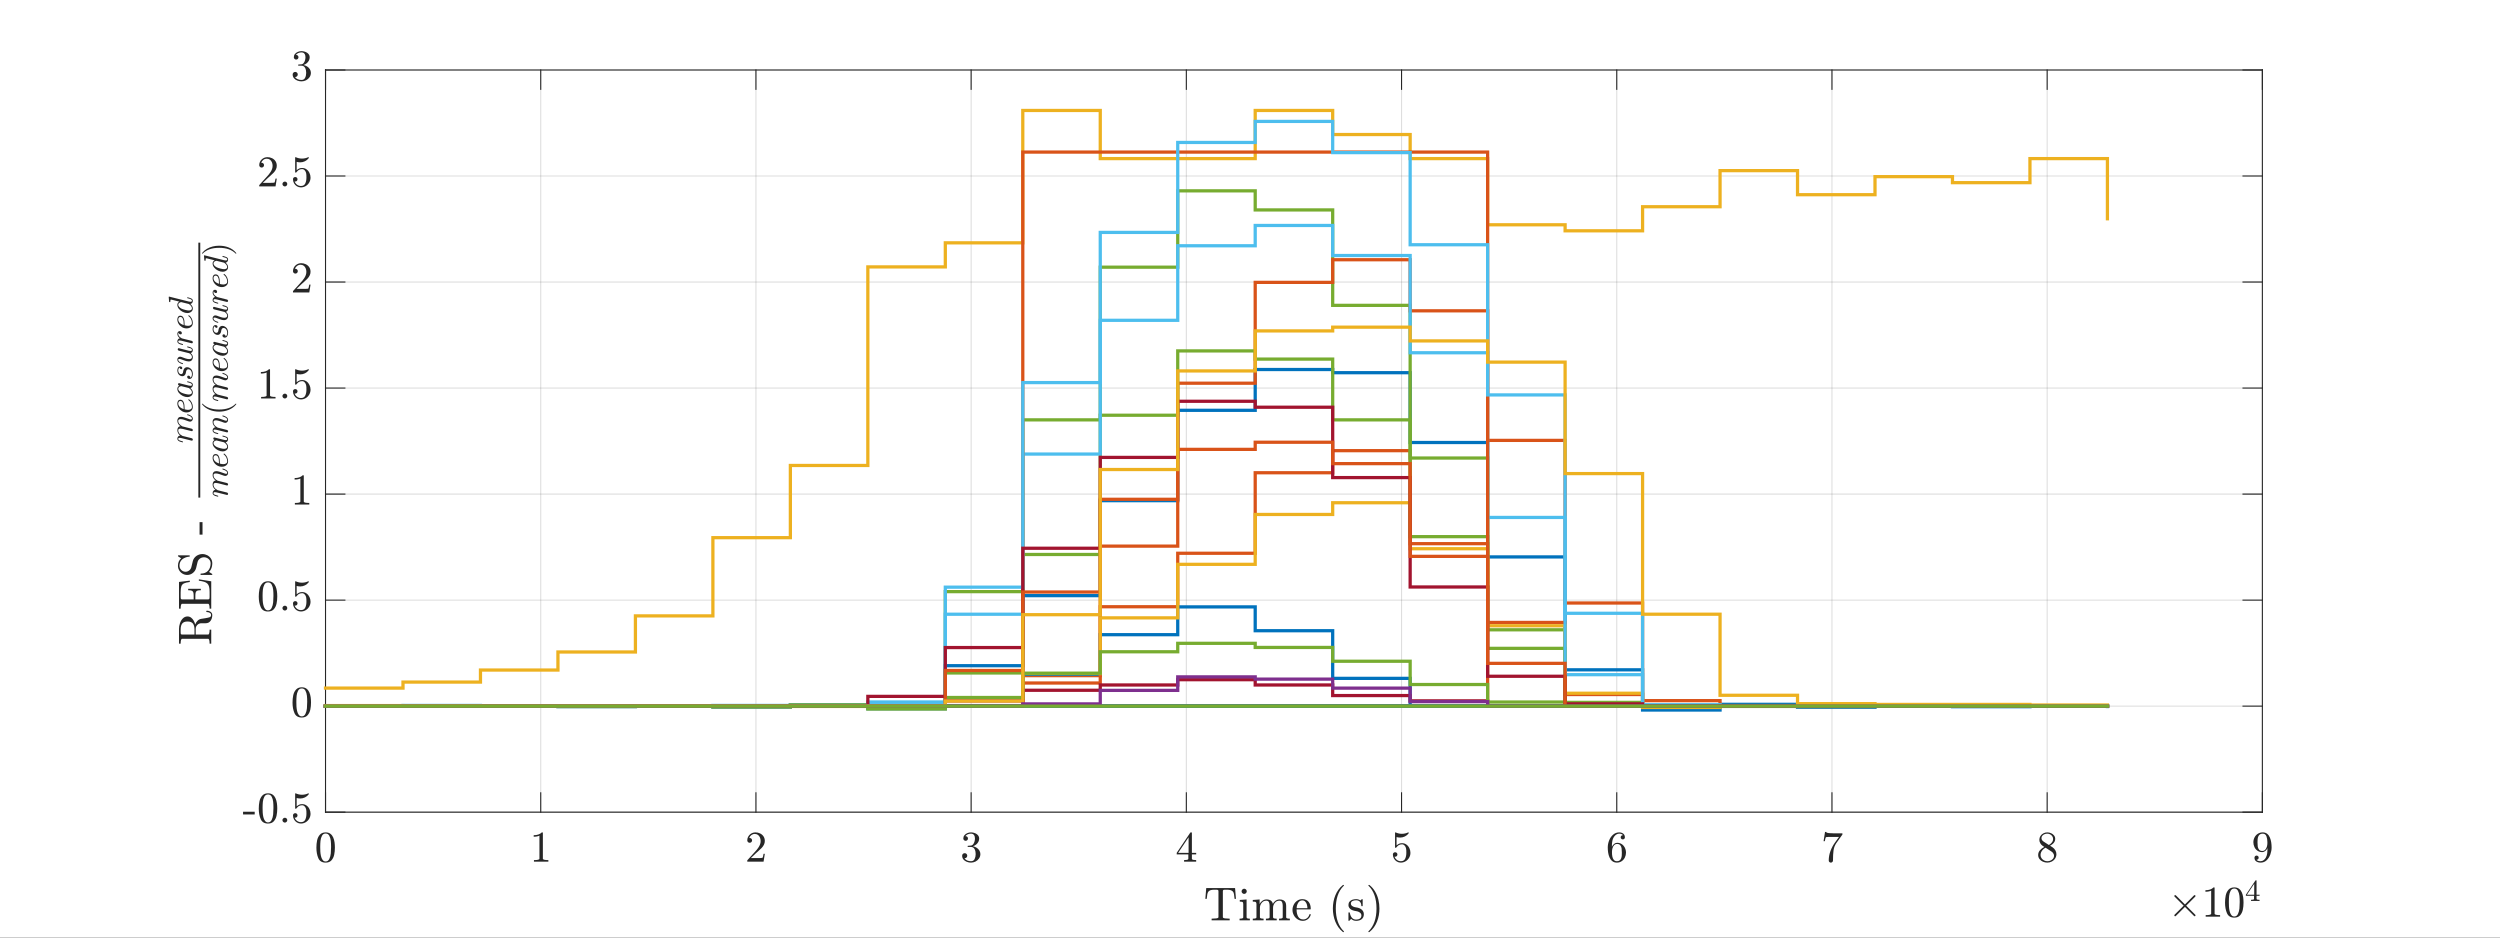 <?xml version="1.0"?>
<!DOCTYPE svg PUBLIC '-//W3C//DTD SVG 1.0//EN'
          'http://www.w3.org/TR/2001/REC-SVG-20010904/DTD/svg10.dtd'>
<svg xmlns:xlink="http://www.w3.org/1999/xlink" style="fill-opacity:1; color-rendering:auto; color-interpolation:auto; text-rendering:auto; stroke:black; stroke-linecap:square; stroke-miterlimit:10; shape-rendering:auto; stroke-opacity:1; fill:black; stroke-dasharray:none; font-weight:normal; stroke-width:1; font-family:'Dialog'; font-style:normal; stroke-linejoin:miter; font-size:12px; stroke-dashoffset:0; image-rendering:auto;" width="1536" height="576" xmlns="http://www.w3.org/2000/svg"
><rect width="100%" height="100%" fill="#333333" stroke="none"/><!--Generated by the Batik Graphics2D SVG Generator--><defs id="genericDefs"
  /><g
  ><defs id="defs1"
    ><clipPath clipPathUnits="userSpaceOnUse" id="clipPath1"
      ><path d="M0 0 L1536 0 L1536 576 L0 576 L0 0 Z"
      /></clipPath
    ></defs
    ><g style="fill:white; stroke:white;"
    ><rect x="0" y="0" width="1536" style="clip-path:url(#clipPath1); stroke:none;" height="576"
    /></g
    ><g style="fill:white; text-rendering:optimizeSpeed; color-rendering:optimizeSpeed; image-rendering:optimizeSpeed; shape-rendering:crispEdges; stroke:white; color-interpolation:sRGB;"
    ><rect x="0" width="1536" height="576" y="0" style="stroke:none;"
      /><path style="stroke:none;" d="M200 499 L1390 499 L1390 43 L200 43 Z"
    /></g
    ><g style="stroke-linecap:butt; fill-opacity:0.149; fill:rgb(38,38,38); text-rendering:geometricPrecision; image-rendering:optimizeQuality; color-rendering:optimizeQuality; stroke-linejoin:round; stroke:rgb(38,38,38); color-interpolation:linearRGB; stroke-width:0.667; stroke-opacity:0.149;"
    ><line y2="43" style="fill:none;" x1="200" x2="200" y1="499"
      /><line y2="43" style="fill:none;" x1="332.222" x2="332.222" y1="499"
      /><line y2="43" style="fill:none;" x1="464.445" x2="464.445" y1="499"
      /><line y2="43" style="fill:none;" x1="596.667" x2="596.667" y1="499"
      /><line y2="43" style="fill:none;" x1="728.889" x2="728.889" y1="499"
      /><line y2="43" style="fill:none;" x1="861.111" x2="861.111" y1="499"
      /><line y2="43" style="fill:none;" x1="993.333" x2="993.333" y1="499"
      /><line y2="43" style="fill:none;" x1="1125.555" x2="1125.555" y1="499"
      /><line y2="43" style="fill:none;" x1="1257.778" x2="1257.778" y1="499"
      /><line y2="43" style="fill:none;" x1="1390" x2="1390" y1="499"
      /><line y2="499" style="fill:none;" x1="1390" x2="200" y1="499"
      /><line y2="433.857" style="fill:none;" x1="1390" x2="200" y1="433.857"
      /><line y2="368.714" style="fill:none;" x1="1390" x2="200" y1="368.714"
      /><line y2="303.571" style="fill:none;" x1="1390" x2="200" y1="303.571"
      /><line y2="238.429" style="fill:none;" x1="1390" x2="200" y1="238.429"
      /><line y2="173.286" style="fill:none;" x1="1390" x2="200" y1="173.286"
      /><line y2="108.143" style="fill:none;" x1="1390" x2="200" y1="108.143"
      /><line y2="43" style="fill:none;" x1="1390" x2="200" y1="43"
      /><line x1="200" x2="1390" y1="499" style="stroke-linecap:square; fill-opacity:1; fill:none; stroke-opacity:1;" y2="499"
      /><line x1="200" x2="1390" y1="43" style="stroke-linecap:square; fill-opacity:1; fill:none; stroke-opacity:1;" y2="43"
      /><line x1="200" x2="200" y1="499" style="stroke-linecap:square; fill-opacity:1; fill:none; stroke-opacity:1;" y2="487.1"
      /><line x1="332.222" x2="332.222" y1="499" style="stroke-linecap:square; fill-opacity:1; fill:none; stroke-opacity:1;" y2="487.1"
      /><line x1="464.445" x2="464.445" y1="499" style="stroke-linecap:square; fill-opacity:1; fill:none; stroke-opacity:1;" y2="487.1"
      /><line x1="596.667" x2="596.667" y1="499" style="stroke-linecap:square; fill-opacity:1; fill:none; stroke-opacity:1;" y2="487.1"
      /><line x1="728.889" x2="728.889" y1="499" style="stroke-linecap:square; fill-opacity:1; fill:none; stroke-opacity:1;" y2="487.1"
      /><line x1="861.111" x2="861.111" y1="499" style="stroke-linecap:square; fill-opacity:1; fill:none; stroke-opacity:1;" y2="487.1"
      /><line x1="993.333" x2="993.333" y1="499" style="stroke-linecap:square; fill-opacity:1; fill:none; stroke-opacity:1;" y2="487.1"
      /><line x1="1125.555" x2="1125.555" y1="499" style="stroke-linecap:square; fill-opacity:1; fill:none; stroke-opacity:1;" y2="487.1"
      /><line x1="1257.778" x2="1257.778" y1="499" style="stroke-linecap:square; fill-opacity:1; fill:none; stroke-opacity:1;" y2="487.1"
      /><line x1="1390" x2="1390" y1="499" style="stroke-linecap:square; fill-opacity:1; fill:none; stroke-opacity:1;" y2="487.1"
      /><line x1="200" x2="200" y1="43" style="stroke-linecap:square; fill-opacity:1; fill:none; stroke-opacity:1;" y2="54.9"
      /><line x1="332.222" x2="332.222" y1="43" style="stroke-linecap:square; fill-opacity:1; fill:none; stroke-opacity:1;" y2="54.9"
      /><line x1="464.445" x2="464.445" y1="43" style="stroke-linecap:square; fill-opacity:1; fill:none; stroke-opacity:1;" y2="54.9"
      /><line x1="596.667" x2="596.667" y1="43" style="stroke-linecap:square; fill-opacity:1; fill:none; stroke-opacity:1;" y2="54.9"
      /><line x1="728.889" x2="728.889" y1="43" style="stroke-linecap:square; fill-opacity:1; fill:none; stroke-opacity:1;" y2="54.9"
      /><line x1="861.111" x2="861.111" y1="43" style="stroke-linecap:square; fill-opacity:1; fill:none; stroke-opacity:1;" y2="54.9"
      /><line x1="993.333" x2="993.333" y1="43" style="stroke-linecap:square; fill-opacity:1; fill:none; stroke-opacity:1;" y2="54.9"
      /><line x1="1125.555" x2="1125.555" y1="43" style="stroke-linecap:square; fill-opacity:1; fill:none; stroke-opacity:1;" y2="54.9"
      /><line x1="1257.778" x2="1257.778" y1="43" style="stroke-linecap:square; fill-opacity:1; fill:none; stroke-opacity:1;" y2="54.9"
      /><line x1="1390" x2="1390" y1="43" style="stroke-linecap:square; fill-opacity:1; fill:none; stroke-opacity:1;" y2="54.9"
    /></g
    ><g transform="translate(200,507)" style="font-size:26.667px; fill:rgb(38,38,38); text-rendering:geometricPrecision; image-rendering:optimizeQuality; color-rendering:optimizeQuality; font-family:'mwa_cmr10'; stroke:rgb(38,38,38); color-interpolation:linearRGB;"
    ><path style="stroke:none;" d="M0.083 22.994 Q-3.229 22.994 -4.417 20.267 Q-5.604 17.541 -5.604 13.79 Q-5.604 11.447 -5.182 9.377 Q-4.76 7.306 -3.487 5.861 Q-2.213 4.415 0.083 4.415 Q1.865 4.415 2.997 5.283 Q4.13 6.15 4.724 7.533 Q5.318 8.915 5.537 10.486 Q5.755 12.056 5.755 13.79 Q5.755 16.119 5.325 18.142 Q4.896 20.166 3.646 21.58 Q2.396 22.994 0.083 22.994 ZM0.083 22.291 Q1.583 22.291 2.325 20.752 Q3.068 19.212 3.24 17.337 Q3.412 15.462 3.412 13.353 Q3.412 11.322 3.24 9.611 Q3.068 7.9 2.333 6.509 Q1.599 5.119 0.083 5.119 Q-1.448 5.119 -2.182 6.517 Q-2.917 7.915 -3.088 9.619 Q-3.26 11.322 -3.26 13.353 Q-3.26 14.853 -3.19 16.189 Q-3.12 17.525 -2.807 18.939 Q-2.495 20.353 -1.784 21.322 Q-1.073 22.291 0.083 22.291 Z"
    /></g
    ><g transform="translate(332.222,507)" style="font-size:26.667px; fill:rgb(38,38,38); text-rendering:geometricPrecision; image-rendering:optimizeQuality; color-rendering:optimizeQuality; font-family:'mwa_cmr10'; stroke:rgb(38,38,38); color-interpolation:linearRGB;"
    ><path style="stroke:none;" d="M-4.167 22.4 L-4.167 21.447 Q-0.792 21.447 -0.792 20.587 L-0.792 6.415 Q-2.182 7.087 -4.323 7.087 L-4.323 6.15 Q-1.01 6.15 0.677 4.415 L1.052 4.415 Q1.146 4.415 1.232 4.486 Q1.318 4.556 1.318 4.65 L1.318 20.587 Q1.318 21.447 4.693 21.447 L4.693 22.4 L-4.167 22.4 Z"
    /></g
    ><g transform="translate(464.445,507)" style="font-size:26.667px; fill:rgb(38,38,38); text-rendering:geometricPrecision; image-rendering:optimizeQuality; color-rendering:optimizeQuality; font-family:'mwa_cmr10'; stroke:rgb(38,38,38); color-interpolation:linearRGB;"
    ><path style="stroke:none;" d="M-5.323 22.4 L-5.323 21.681 Q-5.323 21.603 -5.276 21.525 L-1.073 16.884 Q-0.12 15.853 0.466 15.158 Q1.052 14.462 1.638 13.556 Q2.224 12.65 2.56 11.705 Q2.896 10.759 2.896 9.697 Q2.896 8.603 2.482 7.587 Q2.068 6.572 1.263 5.97 Q0.458 5.369 -0.698 5.369 Q-1.87 5.369 -2.807 6.072 Q-3.745 6.775 -4.12 7.9 Q-4.01 7.869 -3.838 7.869 Q-3.229 7.869 -2.8 8.275 Q-2.37 8.681 -2.37 9.337 Q-2.37 9.947 -2.8 10.377 Q-3.229 10.806 -3.838 10.806 Q-4.463 10.806 -4.893 10.369 Q-5.323 9.931 -5.323 9.337 Q-5.323 8.322 -4.94 7.431 Q-4.557 6.54 -3.838 5.845 Q-3.12 5.15 -2.213 4.783 Q-1.307 4.415 -0.292 4.415 Q1.24 4.415 2.575 5.072 Q3.912 5.728 4.685 6.915 Q5.458 8.103 5.458 9.697 Q5.458 10.884 4.943 11.939 Q4.427 12.994 3.63 13.853 Q2.833 14.712 1.575 15.806 Q0.318 16.9 -0.073 17.275 L-3.135 20.212 L-0.542 20.212 Q1.38 20.212 2.662 20.181 Q3.943 20.15 4.021 20.072 Q4.349 19.744 4.677 17.587 L5.458 17.587 L4.693 22.4 L-5.323 22.4 Z"
    /></g
    ><g transform="translate(596.667,507)" style="font-size:26.667px; fill:rgb(38,38,38); text-rendering:geometricPrecision; image-rendering:optimizeQuality; color-rendering:optimizeQuality; font-family:'mwa_cmr10'; stroke:rgb(38,38,38); color-interpolation:linearRGB;"
    ><path style="stroke:none;" d="M-4.088 20.322 Q-3.463 21.244 -2.393 21.689 Q-1.323 22.134 -0.104 22.134 Q1.474 22.134 2.13 20.798 Q2.787 19.462 2.787 17.759 Q2.787 16.994 2.646 16.228 Q2.505 15.462 2.177 14.806 Q1.849 14.15 1.279 13.752 Q0.708 13.353 -0.12 13.353 L-1.917 13.353 Q-2.151 13.353 -2.151 13.103 L-2.151 12.869 Q-2.151 12.65 -1.917 12.65 L-0.432 12.54 Q0.521 12.54 1.146 11.83 Q1.771 11.119 2.06 10.095 Q2.349 9.072 2.349 8.15 Q2.349 6.853 1.747 6.025 Q1.146 5.197 -0.104 5.197 Q-1.135 5.197 -2.065 5.587 Q-2.995 5.978 -3.557 6.759 Q-3.495 6.744 -3.456 6.744 Q-3.417 6.744 -3.37 6.744 Q-2.76 6.744 -2.354 7.165 Q-1.948 7.587 -1.948 8.181 Q-1.948 8.759 -2.354 9.181 Q-2.76 9.603 -3.37 9.603 Q-3.963 9.603 -4.385 9.181 Q-4.807 8.759 -4.807 8.181 Q-4.807 7.009 -4.112 6.158 Q-3.417 5.306 -2.315 4.861 Q-1.214 4.415 -0.104 4.415 Q0.724 4.415 1.63 4.658 Q2.537 4.9 3.271 5.361 Q4.005 5.822 4.474 6.533 Q4.943 7.244 4.943 8.15 Q4.943 9.275 4.435 10.244 Q3.927 11.212 3.044 11.908 Q2.162 12.603 1.115 12.947 Q2.287 13.165 3.341 13.83 Q4.396 14.494 5.037 15.517 Q5.677 16.541 5.677 17.728 Q5.677 19.228 4.857 20.431 Q4.037 21.634 2.708 22.314 Q1.38 22.994 -0.104 22.994 Q-1.37 22.994 -2.643 22.509 Q-3.917 22.025 -4.721 21.064 Q-5.526 20.103 -5.526 18.759 Q-5.526 18.087 -5.081 17.642 Q-4.635 17.197 -3.963 17.197 Q-3.526 17.197 -3.167 17.4 Q-2.807 17.603 -2.604 17.97 Q-2.401 18.337 -2.401 18.759 Q-2.401 19.416 -2.862 19.869 Q-3.323 20.322 -3.963 20.322 L-4.088 20.322 Z"
    /></g
    ><g transform="translate(728.889,507)" style="font-size:26.667px; fill:rgb(38,38,38); text-rendering:geometricPrecision; image-rendering:optimizeQuality; color-rendering:optimizeQuality; font-family:'mwa_cmr10'; stroke:rgb(38,38,38); color-interpolation:linearRGB;"
    ><path style="stroke:none;" d="M-5.917 17.947 L-5.917 16.994 L2.427 4.556 Q2.521 4.415 2.708 4.415 L3.099 4.415 Q3.412 4.415 3.412 4.728 L3.412 16.994 L6.052 16.994 L6.052 17.947 L3.412 17.947 L3.412 20.587 Q3.412 21.15 4.2 21.298 Q4.99 21.447 6.037 21.447 L6.037 22.4 L-1.401 22.4 L-1.401 21.447 Q-0.37 21.447 0.427 21.298 Q1.224 21.15 1.224 20.587 L1.224 17.947 L-5.917 17.947 ZM-5.026 16.994 L1.38 16.994 L1.38 7.431 L-5.026 16.994 Z"
    /></g
    ><g transform="translate(861.111,507)" style="font-size:26.667px; fill:rgb(38,38,38); text-rendering:geometricPrecision; image-rendering:optimizeQuality; color-rendering:optimizeQuality; font-family:'mwa_cmr10'; stroke:rgb(38,38,38); color-interpolation:linearRGB;"
    ><path style="stroke:none;" d="M-4.323 19.322 Q-4.042 20.119 -3.471 20.767 Q-2.901 21.416 -2.112 21.775 Q-1.323 22.134 -0.479 22.134 Q1.474 22.134 2.208 20.619 Q2.943 19.103 2.943 16.947 Q2.943 16.009 2.912 15.369 Q2.88 14.728 2.74 14.134 Q2.49 13.181 1.857 12.47 Q1.224 11.759 0.318 11.759 Q-0.589 11.759 -1.245 12.04 Q-1.901 12.322 -2.307 12.689 Q-2.713 13.056 -3.026 13.462 Q-3.338 13.869 -3.417 13.9 L-3.729 13.9 Q-3.792 13.9 -3.893 13.814 Q-3.995 13.728 -3.995 13.65 L-3.995 4.634 Q-3.995 4.556 -3.909 4.486 Q-3.823 4.415 -3.729 4.415 L-3.651 4.415 Q-1.823 5.29 0.208 5.29 Q2.224 5.29 4.083 4.415 L4.162 4.415 Q4.255 4.415 4.333 4.486 Q4.412 4.556 4.412 4.634 L4.412 4.884 Q4.412 5.009 4.349 5.009 Q3.427 6.244 2.037 6.923 Q0.646 7.603 -0.839 7.603 Q-1.917 7.603 -3.057 7.306 L-3.057 12.4 Q-2.151 11.681 -1.448 11.369 Q-0.745 11.056 0.349 11.056 Q1.833 11.056 3.013 11.915 Q4.193 12.775 4.825 14.15 Q5.458 15.525 5.458 16.962 Q5.458 18.587 4.662 19.97 Q3.865 21.353 2.497 22.173 Q1.13 22.994 -0.479 22.994 Q-1.807 22.994 -2.925 22.306 Q-4.042 21.619 -4.682 20.462 Q-5.323 19.306 -5.323 17.994 Q-5.323 17.384 -4.925 17.002 Q-4.526 16.619 -3.932 16.619 Q-3.338 16.619 -2.94 17.009 Q-2.542 17.4 -2.542 17.994 Q-2.542 18.572 -2.94 18.978 Q-3.338 19.384 -3.932 19.384 Q-4.026 19.384 -4.143 19.361 Q-4.26 19.337 -4.323 19.322 Z"
    /></g
    ><g transform="translate(993.333,507)" style="font-size:26.667px; fill:rgb(38,38,38); text-rendering:geometricPrecision; image-rendering:optimizeQuality; color-rendering:optimizeQuality; font-family:'mwa_cmr10'; stroke:rgb(38,38,38); color-interpolation:linearRGB;"
    ><path style="stroke:none;" d="M0.083 22.994 Q-1.589 22.994 -2.713 22.103 Q-3.838 21.212 -4.448 19.798 Q-5.057 18.384 -5.292 16.83 Q-5.526 15.275 -5.526 13.665 Q-5.526 11.54 -4.698 9.392 Q-3.87 7.244 -2.253 5.83 Q-0.635 4.415 1.568 4.415 Q2.49 4.415 3.294 4.767 Q4.099 5.119 4.552 5.798 Q5.005 6.478 5.005 7.431 Q5.005 7.994 4.63 8.369 Q4.255 8.744 3.693 8.744 Q3.162 8.744 2.787 8.361 Q2.412 7.978 2.412 7.431 Q2.412 6.915 2.787 6.533 Q3.162 6.15 3.693 6.15 L3.833 6.15 Q3.505 5.65 2.872 5.423 Q2.24 5.197 1.568 5.197 Q0.755 5.197 0.06 5.548 Q-0.635 5.9 -1.182 6.509 Q-1.729 7.119 -2.104 7.853 Q-2.479 8.587 -2.682 9.525 Q-2.885 10.462 -2.94 11.275 Q-2.995 12.087 -2.995 13.322 Q-2.51 12.228 -1.643 11.517 Q-0.776 10.806 0.318 10.806 Q1.521 10.806 2.513 11.298 Q3.505 11.79 4.216 12.65 Q4.927 13.509 5.302 14.619 Q5.677 15.728 5.677 16.869 Q5.677 18.447 4.966 19.877 Q4.255 21.306 2.982 22.15 Q1.708 22.994 0.083 22.994 ZM0.083 22.134 Q1.13 22.134 1.763 21.658 Q2.396 21.181 2.693 20.4 Q2.99 19.619 3.06 18.822 Q3.13 18.025 3.13 16.869 Q3.13 15.337 2.982 14.252 Q2.833 13.165 2.193 12.345 Q1.552 11.525 0.208 11.525 Q-0.885 11.525 -1.589 12.259 Q-2.292 12.994 -2.612 14.127 Q-2.932 15.259 -2.932 16.291 Q-2.932 16.65 -2.917 16.837 Q-2.917 16.869 -2.917 16.9 Q-2.917 16.931 -2.932 16.962 Q-2.932 18.134 -2.698 19.314 Q-2.463 20.494 -1.792 21.314 Q-1.12 22.134 0.083 22.134 Z"
    /></g
    ><g transform="translate(1125.555,507)" style="font-size:26.667px; fill:rgb(38,38,38); text-rendering:geometricPrecision; image-rendering:optimizeQuality; color-rendering:optimizeQuality; font-family:'mwa_cmr10'; stroke:rgb(38,38,38); color-interpolation:linearRGB;"
    ><path style="stroke:none;" d="M-1.979 21.697 Q-1.979 20.197 -1.714 18.759 Q-1.448 17.322 -0.94 15.915 Q-0.432 14.509 0.286 13.158 Q1.005 11.806 1.865 10.634 L4.333 7.197 L1.24 7.197 Q-3.557 7.197 -3.698 7.337 Q-4.057 7.759 -4.37 9.822 L-5.151 9.822 L-4.26 4.15 L-3.479 4.15 L-3.479 4.228 Q-3.479 4.728 -1.831 4.869 Q-0.182 5.009 1.396 5.009 L6.427 5.009 L6.427 5.712 Q6.427 5.728 6.419 5.744 Q6.412 5.759 6.396 5.79 L2.677 11.009 Q1.302 13.04 0.966 15.517 Q0.63 17.994 0.63 21.697 Q0.63 22.228 0.247 22.611 Q-0.135 22.994 -0.667 22.994 Q-1.214 22.994 -1.596 22.611 Q-1.979 22.228 -1.979 21.697 Z"
    /></g
    ><g transform="translate(1257.778,507)" style="font-size:26.667px; fill:rgb(38,38,38); text-rendering:geometricPrecision; image-rendering:optimizeQuality; color-rendering:optimizeQuality; font-family:'mwa_cmr10'; stroke:rgb(38,38,38); color-interpolation:linearRGB;"
    ><path style="stroke:none;" d="M-5.526 18.306 Q-5.526 16.681 -4.463 15.431 Q-3.401 14.181 -1.729 13.353 L-2.729 12.712 Q-3.651 12.103 -4.229 11.095 Q-4.807 10.087 -4.807 8.978 Q-4.807 7.681 -4.128 6.642 Q-3.448 5.603 -2.323 5.009 Q-1.198 4.415 0.083 4.415 Q1.286 4.415 2.396 4.908 Q3.505 5.4 4.224 6.306 Q4.943 7.212 4.943 8.462 Q4.943 9.369 4.521 10.15 Q4.099 10.931 3.349 11.548 Q2.599 12.165 1.755 12.603 L3.302 13.587 Q4.365 14.29 5.021 15.423 Q5.677 16.556 5.677 17.806 Q5.677 19.275 4.888 20.478 Q4.099 21.681 2.81 22.337 Q1.521 22.994 0.083 22.994 Q-1.307 22.994 -2.612 22.423 Q-3.917 21.853 -4.721 20.783 Q-5.526 19.712 -5.526 18.306 ZM-4.073 18.306 Q-4.073 19.369 -3.487 20.252 Q-2.901 21.134 -1.932 21.634 Q-0.964 22.134 0.083 22.134 Q1.646 22.134 2.927 21.22 Q4.208 20.306 4.208 18.791 Q4.208 18.275 4.005 17.767 Q3.802 17.259 3.443 16.845 Q3.083 16.431 2.63 16.166 L-0.995 13.822 Q-1.839 14.259 -2.542 14.947 Q-3.245 15.634 -3.659 16.494 Q-4.073 17.353 -4.073 18.306 ZM-2.213 10.056 L1.052 12.165 Q2.193 11.509 2.919 10.572 Q3.646 9.634 3.646 8.462 Q3.646 7.556 3.138 6.798 Q2.63 6.04 1.81 5.619 Q0.99 5.197 0.052 5.197 Q-0.76 5.197 -1.589 5.509 Q-2.417 5.822 -2.956 6.455 Q-3.495 7.087 -3.495 7.931 Q-3.495 9.197 -2.213 10.056 Z"
    /></g
    ><g transform="translate(1390,507)" style="font-size:26.667px; fill:rgb(38,38,38); text-rendering:geometricPrecision; image-rendering:optimizeQuality; color-rendering:optimizeQuality; font-family:'mwa_cmr10'; stroke:rgb(38,38,38); color-interpolation:linearRGB;"
    ><path style="stroke:none;" d="M-3.62 21.259 Q-2.885 22.134 -1.057 22.134 Q-0.026 22.134 0.865 21.439 Q1.755 20.744 2.24 19.728 Q2.818 18.572 2.974 17.275 Q3.13 15.978 3.13 14.056 Q2.662 15.15 1.802 15.845 Q0.943 16.541 -0.182 16.541 Q-1.745 16.541 -2.979 15.697 Q-4.213 14.853 -4.87 13.455 Q-5.526 12.056 -5.526 10.494 Q-5.526 8.869 -4.792 7.47 Q-4.057 6.072 -2.753 5.244 Q-1.448 4.415 0.208 4.415 Q1.849 4.415 2.95 5.306 Q4.052 6.197 4.63 7.603 Q5.208 9.009 5.443 10.58 Q5.677 12.15 5.677 13.665 Q5.677 15.759 4.912 17.923 Q4.146 20.087 2.622 21.541 Q1.099 22.994 -1.057 22.994 Q-2.651 22.994 -3.753 22.244 Q-4.854 21.494 -4.854 19.978 Q-4.854 19.416 -4.479 19.041 Q-4.104 18.666 -3.557 18.666 Q-3.01 18.666 -2.635 19.041 Q-2.26 19.416 -2.26 19.978 Q-2.26 20.494 -2.643 20.877 Q-3.026 21.259 -3.557 21.259 L-3.62 21.259 ZM-0.073 15.837 Q1.036 15.837 1.74 15.087 Q2.443 14.337 2.763 13.236 Q3.083 12.134 3.083 11.04 L3.083 10.525 L3.083 10.415 Q3.083 8.384 2.49 6.79 Q1.896 5.197 0.208 5.197 Q-0.854 5.197 -1.518 5.665 Q-2.182 6.134 -2.503 6.908 Q-2.823 7.681 -2.909 8.564 Q-2.995 9.447 -2.995 10.494 Q-2.995 12.025 -2.846 13.103 Q-2.698 14.181 -2.05 15.009 Q-1.401 15.837 -0.073 15.837 Z"
    /></g
    ><g transform="translate(795,540.8)" style="font-size:29.333px; fill:rgb(38,38,38); text-rendering:geometricPrecision; image-rendering:optimizeQuality; color-rendering:optimizeQuality; font-family:'mwa_cmr10'; stroke:rgb(38,38,38); color-interpolation:linearRGB;"
    ><path style="stroke:none;" d="M-50.583 24.64 L-50.583 23.624 Q-49.13 23.624 -47.755 23.46 Q-46.38 23.296 -46.38 22.702 L-46.38 6.765 Q-46.38 6.14 -46.731 5.992 Q-47.083 5.843 -47.864 5.843 L-49.067 5.843 Q-51.473 5.843 -52.473 6.89 Q-52.989 7.421 -53.215 8.577 Q-53.442 9.734 -53.598 11.468 L-54.442 11.468 L-53.895 4.827 L-36.176 4.827 L-35.63 11.468 L-36.473 11.468 Q-36.645 9.609 -36.848 8.507 Q-37.051 7.405 -37.583 6.89 Q-38.614 5.843 -40.989 5.843 L-42.208 5.843 Q-42.723 5.843 -43.02 5.89 Q-43.317 5.937 -43.497 6.14 Q-43.676 6.343 -43.676 6.765 L-43.676 22.702 Q-43.676 23.296 -42.301 23.46 Q-40.926 23.624 -39.489 23.624 L-39.489 24.64 L-50.583 24.64 Z"
      /><path style="stroke:none;" d="M-33.413 24.64 L-33.413 23.624 Q-32.413 23.624 -31.78 23.468 Q-31.148 23.312 -31.148 22.702 L-31.148 14.78 Q-31.148 13.671 -31.577 13.413 Q-32.007 13.155 -33.288 13.155 L-33.288 12.14 L-29.101 11.827 L-29.101 22.702 Q-29.101 23.312 -28.554 23.468 Q-28.007 23.624 -27.085 23.624 L-27.085 24.64 L-33.413 24.64 ZM-32.179 6.843 Q-32.179 6.202 -31.694 5.718 Q-31.21 5.234 -30.601 5.234 Q-30.179 5.234 -29.796 5.452 Q-29.413 5.671 -29.202 6.054 Q-28.991 6.437 -28.991 6.843 Q-28.991 7.468 -29.476 7.945 Q-29.96 8.421 -30.601 8.421 Q-31.21 8.421 -31.694 7.945 Q-32.179 7.468 -32.179 6.843 Z"
      /><path style="stroke:none;" d="M-25.296 24.64 L-25.296 23.624 Q-24.296 23.624 -23.663 23.468 Q-23.031 23.312 -23.031 22.702 L-23.031 14.78 Q-23.031 13.999 -23.265 13.655 Q-23.499 13.312 -23.937 13.234 Q-24.374 13.155 -25.296 13.155 L-25.296 12.14 L-21.093 11.827 L-21.093 14.655 Q-20.499 13.405 -19.359 12.617 Q-18.218 11.827 -16.874 11.827 Q-13.546 11.827 -12.952 14.546 Q-12.374 13.327 -11.257 12.577 Q-10.14 11.827 -8.812 11.827 Q-7.499 11.827 -6.593 12.249 Q-5.687 12.671 -5.234 13.546 Q-4.781 14.421 -4.781 15.734 L-4.781 22.702 Q-4.781 23.312 -4.14 23.468 Q-3.499 23.624 -2.515 23.624 L-2.515 24.64 L-9.156 24.64 L-9.156 23.624 Q-8.171 23.624 -7.531 23.468 Q-6.89 23.312 -6.89 22.702 L-6.89 15.812 Q-6.89 14.359 -7.304 13.468 Q-7.718 12.577 -8.999 12.577 Q-10.671 12.577 -11.757 13.921 Q-12.843 15.265 -12.843 16.984 L-12.843 22.702 Q-12.843 23.312 -12.21 23.468 Q-11.577 23.624 -10.577 23.624 L-10.577 24.64 L-17.218 24.64 L-17.218 23.624 Q-16.234 23.624 -15.593 23.468 Q-14.952 23.312 -14.952 22.702 L-14.952 15.812 Q-14.952 14.405 -15.367 13.492 Q-15.781 12.577 -17.046 12.577 Q-18.734 12.577 -19.82 13.921 Q-20.906 15.265 -20.906 16.984 L-20.906 22.702 Q-20.906 23.312 -20.265 23.468 Q-19.624 23.624 -18.656 23.624 L-18.656 24.64 L-25.296 24.64 Z"
      /><path style="stroke:none;" d="M5.508 24.968 Q3.742 24.968 2.265 24.038 Q0.789 23.109 -0.055 21.562 Q-0.899 20.015 -0.899 18.28 Q-0.899 16.577 -0.133 15.054 Q0.633 13.53 2.015 12.585 Q3.398 11.64 5.101 11.64 Q6.43 11.64 7.414 12.085 Q8.398 12.53 9.039 13.327 Q9.68 14.124 10 15.195 Q10.32 16.265 10.32 17.562 Q10.32 17.937 10.023 17.937 L1.633 17.937 L1.633 18.249 Q1.633 20.655 2.601 22.382 Q3.57 24.109 5.773 24.109 Q6.664 24.109 7.422 23.718 Q8.18 23.327 8.734 22.616 Q9.289 21.905 9.492 21.093 Q9.523 20.999 9.601 20.921 Q9.68 20.843 9.773 20.843 L10.023 20.843 Q10.32 20.843 10.32 21.218 Q9.914 22.859 8.555 23.913 Q7.195 24.968 5.508 24.968 ZM1.664 17.218 L8.273 17.218 Q8.273 16.124 7.969 15.007 Q7.664 13.89 6.953 13.148 Q6.242 12.405 5.101 12.405 Q3.461 12.405 2.562 13.945 Q1.664 15.484 1.664 17.218 Z"
      /><path style="stroke:none;" d="M30.088 31.827 Q28.479 30.562 27.315 28.913 Q26.151 27.265 25.401 25.39 Q24.651 23.515 24.283 21.476 Q23.916 19.437 23.916 17.39 Q23.916 15.312 24.283 13.273 Q24.651 11.234 25.408 9.351 Q26.166 7.468 27.346 5.82 Q28.526 4.171 30.088 2.952 Q30.088 2.89 30.244 2.89 L30.51 2.89 Q30.588 2.89 30.658 2.968 Q30.729 3.046 30.729 3.14 Q30.729 3.265 30.682 3.327 Q29.26 4.718 28.315 6.304 Q27.369 7.89 26.799 9.679 Q26.229 11.468 25.971 13.39 Q25.713 15.312 25.713 17.39 Q25.713 26.609 30.651 31.39 Q30.729 31.484 30.729 31.64 Q30.729 31.702 30.651 31.796 Q30.573 31.89 30.51 31.89 L30.244 31.89 Q30.088 31.89 30.088 31.827 Z"
      /><path style="stroke:none;" d="M33.48 24.718 L33.48 19.999 Q33.48 19.765 33.73 19.765 L34.089 19.765 Q34.246 19.765 34.308 19.999 Q35.121 24.202 38.214 24.202 Q39.589 24.202 40.519 23.577 Q41.449 22.952 41.449 21.655 Q41.449 20.718 40.722 20.062 Q39.996 19.405 39.011 19.155 L37.074 18.78 Q36.089 18.562 35.292 18.124 Q34.496 17.687 33.988 16.96 Q33.48 16.234 33.48 15.265 Q33.48 13.984 34.152 13.171 Q34.824 12.359 35.894 11.999 Q36.964 11.64 38.214 11.64 Q39.699 11.64 40.808 12.437 L41.652 11.718 Q41.652 11.64 41.792 11.64 L41.996 11.64 Q42.089 11.64 42.16 11.718 Q42.23 11.796 42.23 11.874 L42.23 15.671 Q42.23 15.952 41.996 15.952 L41.652 15.952 Q41.386 15.952 41.386 15.671 Q41.386 14.155 40.542 13.242 Q39.699 12.327 38.183 12.327 Q36.886 12.327 35.933 12.804 Q34.98 13.28 34.98 14.452 Q34.98 15.265 35.667 15.78 Q36.355 16.296 37.277 16.53 L39.23 16.89 Q40.23 17.124 41.089 17.663 Q41.949 18.202 42.449 19.023 Q42.949 19.843 42.949 20.874 Q42.949 21.921 42.589 22.695 Q42.23 23.468 41.581 23.976 Q40.933 24.484 40.058 24.726 Q39.183 24.968 38.214 24.968 Q36.402 24.968 35.121 23.749 L34.058 24.89 Q34.058 24.968 33.902 24.968 L33.73 24.968 Q33.48 24.968 33.48 24.718 Z"
      /><path style="stroke:none;" d="M45.972 31.89 Q45.707 31.89 45.707 31.64 Q45.707 31.515 45.769 31.452 Q50.722 26.609 50.722 17.39 Q50.722 8.171 45.816 3.39 Q45.707 3.312 45.707 3.14 Q45.707 3.046 45.785 2.968 Q45.863 2.89 45.972 2.89 L46.238 2.89 Q46.316 2.89 46.378 2.952 Q48.457 4.593 49.847 6.945 Q51.238 9.296 51.878 11.952 Q52.519 14.609 52.519 17.39 Q52.519 19.437 52.175 21.429 Q51.832 23.421 51.074 25.351 Q50.316 27.28 49.152 28.921 Q47.988 30.562 46.378 31.827 Q46.316 31.89 46.238 31.89 L45.972 31.89 Z"
    /></g
    ><g transform="translate(1390,540.8)" style="font-size:26.667px; fill:rgb(38,38,38); text-rendering:geometricPrecision; image-rendering:optimizeQuality; color-rendering:optimizeQuality; font-family:'mwb_cmsy10'; stroke:rgb(38,38,38); color-interpolation:linearRGB;"
    ><path style="stroke:none;" d="M-54.105 21.619 Q-54.105 21.416 -53.98 21.244 L-48.355 15.65 L-53.98 10.04 Q-54.105 9.9 -54.105 9.681 Q-54.105 9.478 -53.949 9.306 Q-53.793 9.134 -53.559 9.134 Q-53.387 9.134 -53.152 9.306 L-47.574 14.9 L-41.996 9.306 Q-41.777 9.134 -41.605 9.134 Q-41.387 9.134 -41.23 9.29 Q-41.074 9.447 -41.074 9.681 Q-41.074 9.9 -41.199 10.04 L-46.809 15.65 L-41.199 21.244 Q-41.074 21.416 -41.074 21.619 Q-41.074 21.853 -41.23 22.009 Q-41.387 22.166 -41.605 22.166 Q-41.809 22.166 -41.996 21.962 L-47.574 16.4 L-53.152 21.962 Q-53.355 22.166 -53.559 22.166 Q-53.793 22.166 -53.949 21.994 Q-54.105 21.822 -54.105 21.619 Z"
      /><path style="stroke:none;" d="M-34.833 22.4 L-34.833 21.447 Q-31.458 21.447 -31.458 20.587 L-31.458 6.415 Q-32.849 7.087 -34.99 7.087 L-34.99 6.15 Q-31.677 6.15 -29.99 4.415 L-29.615 4.415 Q-29.521 4.415 -29.435 4.486 Q-29.349 4.556 -29.349 4.65 L-29.349 20.587 Q-29.349 21.447 -25.974 21.447 L-25.974 22.4 L-34.833 22.4 Z"
      /><path style="stroke:none;" d="M-17.25 22.994 Q-20.562 22.994 -21.75 20.267 Q-22.938 17.541 -22.938 13.79 Q-22.938 11.447 -22.516 9.377 Q-22.094 7.306 -20.82 5.861 Q-19.547 4.415 -17.25 4.415 Q-15.469 4.415 -14.336 5.283 Q-13.203 6.15 -12.609 7.533 Q-12.016 8.915 -11.797 10.486 Q-11.578 12.056 -11.578 13.79 Q-11.578 16.119 -12.008 18.142 Q-12.438 20.166 -13.688 21.58 Q-14.938 22.994 -17.25 22.994 ZM-17.25 22.291 Q-15.75 22.291 -15.008 20.752 Q-14.266 19.212 -14.094 17.337 Q-13.922 15.462 -13.922 13.353 Q-13.922 11.322 -14.094 9.611 Q-14.266 7.9 -15 6.509 Q-15.734 5.119 -17.25 5.119 Q-18.781 5.119 -19.516 6.517 Q-20.25 7.915 -20.422 9.619 Q-20.594 11.322 -20.594 13.353 Q-20.594 14.853 -20.523 16.189 Q-20.453 17.525 -20.141 18.939 Q-19.828 20.353 -19.117 21.322 Q-18.406 22.291 -17.25 22.291 Z"
      /><path style="stroke:none;" d="M-10.135 9.582 L-10.135 8.926 L-4.26 0.16 Q-4.198 0.067 -4.073 0.067 L-3.792 0.067 Q-3.573 0.067 -3.573 0.285 L-3.573 8.926 L-1.714 8.926 L-1.714 9.582 L-3.573 9.582 L-3.573 11.457 Q-3.573 11.848 -3.018 11.949 Q-2.463 12.051 -1.729 12.051 L-1.729 12.723 L-6.963 12.723 L-6.963 12.051 Q-6.229 12.051 -5.675 11.949 Q-5.12 11.848 -5.12 11.457 L-5.12 9.582 L-10.135 9.582 ZM-9.51 8.926 L-5.01 8.926 L-5.01 2.192 L-9.51 8.926 Z"
    /></g
    ><g style="fill:rgb(38,38,38); text-rendering:geometricPrecision; image-rendering:optimizeQuality; color-rendering:optimizeQuality; stroke-linejoin:round; stroke:rgb(38,38,38); color-interpolation:linearRGB; stroke-width:0.667;"
    ><line y2="43" style="fill:none;" x1="200" x2="200" y1="499"
      /><line y2="43" style="fill:none;" x1="1390" x2="1390" y1="499"
      /><line y2="499" style="fill:none;" x1="200" x2="211.9" y1="499"
      /><line y2="433.857" style="fill:none;" x1="200" x2="211.9" y1="433.857"
      /><line y2="368.714" style="fill:none;" x1="200" x2="211.9" y1="368.714"
      /><line y2="303.571" style="fill:none;" x1="200" x2="211.9" y1="303.571"
      /><line y2="238.429" style="fill:none;" x1="200" x2="211.9" y1="238.429"
      /><line y2="173.286" style="fill:none;" x1="200" x2="211.9" y1="173.286"
      /><line y2="108.143" style="fill:none;" x1="200" x2="211.9" y1="108.143"
      /><line y2="43" style="fill:none;" x1="200" x2="211.9" y1="43"
      /><line y2="499" style="fill:none;" x1="1390" x2="1378.1" y1="499"
      /><line y2="433.857" style="fill:none;" x1="1390" x2="1378.1" y1="433.857"
      /><line y2="368.714" style="fill:none;" x1="1390" x2="1378.1" y1="368.714"
      /><line y2="303.571" style="fill:none;" x1="1390" x2="1378.1" y1="303.571"
      /><line y2="238.429" style="fill:none;" x1="1390" x2="1378.1" y1="238.429"
      /><line y2="173.286" style="fill:none;" x1="1390" x2="1378.1" y1="173.286"
      /><line y2="108.143" style="fill:none;" x1="1390" x2="1378.1" y1="108.143"
      /><line y2="43" style="fill:none;" x1="1390" x2="1378.1" y1="43"
    /></g
    ><g transform="translate(192,499)" style="font-size:26.667px; fill:rgb(38,38,38); text-rendering:geometricPrecision; image-rendering:optimizeQuality; color-rendering:optimizeQuality; font-family:'mwa_cmr10'; stroke:rgb(38,38,38); color-interpolation:linearRGB;"
    ><path style="stroke:none;" d="M-42.666 1.4 L-42.666 -0.272 L-35.51 -0.272 L-35.51 1.4 L-42.666 1.4 Z"
    /></g
    ><g transform="translate(192,499)" style="font-size:26.667px; fill:rgb(38,38,38); text-rendering:geometricPrecision; image-rendering:optimizeQuality; color-rendering:optimizeQuality; font-family:'mwa_cmr10'; stroke:rgb(38,38,38); color-interpolation:linearRGB;"
    ><path style="stroke:none;" d="M-27.324 6.994 Q-30.637 6.994 -31.824 4.267 Q-33.012 1.54 -33.012 -2.209 Q-33.012 -4.553 -32.59 -6.623 Q-32.168 -8.694 -30.895 -10.139 Q-29.621 -11.585 -27.324 -11.585 Q-25.543 -11.585 -24.41 -10.717 Q-23.277 -9.85 -22.684 -8.467 Q-22.09 -7.085 -21.871 -5.514 Q-21.652 -3.944 -21.652 -2.209 Q-21.652 0.119 -22.082 2.142 Q-22.512 4.165 -23.762 5.58 Q-25.012 6.994 -27.324 6.994 ZM-27.324 6.29 Q-25.824 6.29 -25.082 4.752 Q-24.34 3.212 -24.168 1.337 Q-23.996 -0.538 -23.996 -2.647 Q-23.996 -4.678 -24.168 -6.389 Q-24.34 -8.1 -25.074 -9.491 Q-25.809 -10.881 -27.324 -10.881 Q-28.855 -10.881 -29.59 -9.483 Q-30.324 -8.085 -30.496 -6.381 Q-30.668 -4.678 -30.668 -2.647 Q-30.668 -1.147 -30.598 0.189 Q-30.527 1.525 -30.215 2.939 Q-29.902 4.353 -29.191 5.322 Q-28.48 6.29 -27.324 6.29 Z"
      /><path style="stroke:none;" d="M-18.475 4.915 Q-18.475 4.306 -18.022 3.869 Q-17.569 3.431 -16.991 3.431 Q-16.616 3.431 -16.256 3.627 Q-15.897 3.822 -15.702 4.181 Q-15.506 4.54 -15.506 4.915 Q-15.506 5.509 -15.944 5.955 Q-16.381 6.4 -16.991 6.4 Q-17.569 6.4 -18.022 5.955 Q-18.475 5.509 -18.475 4.915 Z"
      /><path style="stroke:none;" d="M-10.99 3.322 Q-10.708 4.119 -10.138 4.767 Q-9.568 5.415 -8.779 5.775 Q-7.99 6.134 -7.146 6.134 Q-5.193 6.134 -4.458 4.619 Q-3.724 3.103 -3.724 0.947 Q-3.724 0.009 -3.755 -0.631 Q-3.787 -1.272 -3.927 -1.866 Q-4.177 -2.819 -4.81 -3.53 Q-5.443 -4.241 -6.349 -4.241 Q-7.255 -4.241 -7.912 -3.959 Q-8.568 -3.678 -8.974 -3.311 Q-9.38 -2.944 -9.693 -2.538 Q-10.005 -2.131 -10.083 -2.1 L-10.396 -2.1 Q-10.458 -2.1 -10.56 -2.186 Q-10.662 -2.272 -10.662 -2.35 L-10.662 -11.366 Q-10.662 -11.444 -10.576 -11.514 Q-10.49 -11.585 -10.396 -11.585 L-10.318 -11.585 Q-8.49 -10.71 -6.458 -10.71 Q-4.443 -10.71 -2.583 -11.585 L-2.505 -11.585 Q-2.412 -11.585 -2.333 -11.514 Q-2.255 -11.444 -2.255 -11.366 L-2.255 -11.116 Q-2.255 -10.991 -2.318 -10.991 Q-3.24 -9.756 -4.63 -9.077 Q-6.021 -8.397 -7.505 -8.397 Q-8.583 -8.397 -9.724 -8.694 L-9.724 -3.6 Q-8.818 -4.319 -8.115 -4.631 Q-7.412 -4.944 -6.318 -4.944 Q-4.833 -4.944 -3.654 -4.085 Q-2.474 -3.225 -1.841 -1.85 Q-1.208 -0.475 -1.208 0.962 Q-1.208 2.587 -2.005 3.97 Q-2.802 5.353 -4.169 6.173 Q-5.537 6.994 -7.146 6.994 Q-8.474 6.994 -9.591 6.306 Q-10.708 5.619 -11.349 4.462 Q-11.99 3.306 -11.99 1.994 Q-11.99 1.384 -11.591 1.002 Q-11.193 0.619 -10.599 0.619 Q-10.005 0.619 -9.607 1.009 Q-9.208 1.4 -9.208 1.994 Q-9.208 2.572 -9.607 2.978 Q-10.005 3.384 -10.599 3.384 Q-10.693 3.384 -10.81 3.361 Q-10.927 3.337 -10.99 3.322 Z"
    /></g
    ><g transform="translate(192,433.857)" style="font-size:26.667px; fill:rgb(38,38,38); text-rendering:geometricPrecision; image-rendering:optimizeQuality; color-rendering:optimizeQuality; font-family:'mwa_cmr10'; stroke:rgb(38,38,38); color-interpolation:linearRGB;"
    ><path style="stroke:none;" d="M-6.583 6.994 Q-9.896 6.994 -11.083 4.267 Q-12.271 1.54 -12.271 -2.209 Q-12.271 -4.553 -11.849 -6.623 Q-11.427 -8.694 -10.154 -10.139 Q-8.88 -11.585 -6.583 -11.585 Q-4.802 -11.585 -3.669 -10.717 Q-2.537 -9.85 -1.943 -8.467 Q-1.349 -7.085 -1.13 -5.514 Q-0.911 -3.944 -0.911 -2.209 Q-0.911 0.119 -1.341 2.142 Q-1.771 4.165 -3.021 5.58 Q-4.271 6.994 -6.583 6.994 ZM-6.583 6.29 Q-5.083 6.29 -4.341 4.752 Q-3.599 3.212 -3.427 1.337 Q-3.255 -0.538 -3.255 -2.647 Q-3.255 -4.678 -3.427 -6.389 Q-3.599 -8.1 -4.333 -9.491 Q-5.068 -10.881 -6.583 -10.881 Q-8.115 -10.881 -8.849 -9.483 Q-9.583 -8.085 -9.755 -6.381 Q-9.927 -4.678 -9.927 -2.647 Q-9.927 -1.147 -9.857 0.189 Q-9.787 1.525 -9.474 2.939 Q-9.162 4.353 -8.451 5.322 Q-7.74 6.29 -6.583 6.29 Z"
    /></g
    ><g transform="translate(192,368.714)" style="font-size:26.667px; fill:rgb(38,38,38); text-rendering:geometricPrecision; image-rendering:optimizeQuality; color-rendering:optimizeQuality; font-family:'mwa_cmr10'; stroke:rgb(38,38,38); color-interpolation:linearRGB;"
    ><path style="stroke:none;" d="M-27.324 6.994 Q-30.637 6.994 -31.824 4.267 Q-33.012 1.54 -33.012 -2.209 Q-33.012 -4.553 -32.59 -6.623 Q-32.168 -8.694 -30.895 -10.139 Q-29.621 -11.585 -27.324 -11.585 Q-25.543 -11.585 -24.41 -10.717 Q-23.277 -9.85 -22.684 -8.467 Q-22.09 -7.085 -21.871 -5.514 Q-21.652 -3.944 -21.652 -2.209 Q-21.652 0.119 -22.082 2.142 Q-22.512 4.165 -23.762 5.58 Q-25.012 6.994 -27.324 6.994 ZM-27.324 6.29 Q-25.824 6.29 -25.082 4.752 Q-24.34 3.212 -24.168 1.337 Q-23.996 -0.538 -23.996 -2.647 Q-23.996 -4.678 -24.168 -6.389 Q-24.34 -8.1 -25.074 -9.491 Q-25.809 -10.881 -27.324 -10.881 Q-28.855 -10.881 -29.59 -9.483 Q-30.324 -8.085 -30.496 -6.381 Q-30.668 -4.678 -30.668 -2.647 Q-30.668 -1.147 -30.598 0.189 Q-30.527 1.525 -30.215 2.939 Q-29.902 4.353 -29.191 5.322 Q-28.48 6.29 -27.324 6.29 Z"
      /><path style="stroke:none;" d="M-18.475 4.915 Q-18.475 4.306 -18.022 3.869 Q-17.569 3.431 -16.991 3.431 Q-16.616 3.431 -16.256 3.627 Q-15.897 3.822 -15.702 4.181 Q-15.506 4.54 -15.506 4.915 Q-15.506 5.509 -15.944 5.955 Q-16.381 6.4 -16.991 6.4 Q-17.569 6.4 -18.022 5.955 Q-18.475 5.509 -18.475 4.915 Z"
      /><path style="stroke:none;" d="M-10.99 3.322 Q-10.708 4.119 -10.138 4.767 Q-9.568 5.415 -8.779 5.775 Q-7.99 6.134 -7.146 6.134 Q-5.193 6.134 -4.458 4.619 Q-3.724 3.103 -3.724 0.947 Q-3.724 0.009 -3.755 -0.631 Q-3.787 -1.272 -3.927 -1.866 Q-4.177 -2.819 -4.81 -3.53 Q-5.443 -4.241 -6.349 -4.241 Q-7.255 -4.241 -7.912 -3.959 Q-8.568 -3.678 -8.974 -3.311 Q-9.38 -2.944 -9.693 -2.538 Q-10.005 -2.131 -10.083 -2.1 L-10.396 -2.1 Q-10.458 -2.1 -10.56 -2.186 Q-10.662 -2.272 -10.662 -2.35 L-10.662 -11.366 Q-10.662 -11.444 -10.576 -11.514 Q-10.49 -11.585 -10.396 -11.585 L-10.318 -11.585 Q-8.49 -10.71 -6.458 -10.71 Q-4.443 -10.71 -2.583 -11.585 L-2.505 -11.585 Q-2.412 -11.585 -2.333 -11.514 Q-2.255 -11.444 -2.255 -11.366 L-2.255 -11.116 Q-2.255 -10.991 -2.318 -10.991 Q-3.24 -9.756 -4.63 -9.077 Q-6.021 -8.397 -7.505 -8.397 Q-8.583 -8.397 -9.724 -8.694 L-9.724 -3.6 Q-8.818 -4.319 -8.115 -4.631 Q-7.412 -4.944 -6.318 -4.944 Q-4.833 -4.944 -3.654 -4.085 Q-2.474 -3.225 -1.841 -1.85 Q-1.208 -0.475 -1.208 0.962 Q-1.208 2.587 -2.005 3.97 Q-2.802 5.353 -4.169 6.173 Q-5.537 6.994 -7.146 6.994 Q-8.474 6.994 -9.591 6.306 Q-10.708 5.619 -11.349 4.462 Q-11.99 3.306 -11.99 1.994 Q-11.99 1.384 -11.591 1.002 Q-11.193 0.619 -10.599 0.619 Q-10.005 0.619 -9.607 1.009 Q-9.208 1.4 -9.208 1.994 Q-9.208 2.572 -9.607 2.978 Q-10.005 3.384 -10.599 3.384 Q-10.693 3.384 -10.81 3.361 Q-10.927 3.337 -10.99 3.322 Z"
    /></g
    ><g transform="translate(192,303.571)" style="font-size:26.667px; fill:rgb(38,38,38); text-rendering:geometricPrecision; image-rendering:optimizeQuality; color-rendering:optimizeQuality; font-family:'mwa_cmr10'; stroke:rgb(38,38,38); color-interpolation:linearRGB;"
    ><path style="stroke:none;" d="M-10.833 6.4 L-10.833 5.447 Q-7.458 5.447 -7.458 4.587 L-7.458 -9.585 Q-8.849 -8.913 -10.99 -8.913 L-10.99 -9.85 Q-7.677 -9.85 -5.99 -11.585 L-5.615 -11.585 Q-5.521 -11.585 -5.435 -11.514 Q-5.349 -11.444 -5.349 -11.35 L-5.349 4.587 Q-5.349 5.447 -1.974 5.447 L-1.974 6.4 L-10.833 6.4 Z"
    /></g
    ><g transform="translate(192,238.429)" style="font-size:26.667px; fill:rgb(38,38,38); text-rendering:geometricPrecision; image-rendering:optimizeQuality; color-rendering:optimizeQuality; font-family:'mwa_cmr10'; stroke:rgb(38,38,38); color-interpolation:linearRGB;"
    ><path style="stroke:none;" d="M-31.574 6.4 L-31.574 5.447 Q-28.199 5.447 -28.199 4.587 L-28.199 -9.585 Q-29.59 -8.913 -31.73 -8.913 L-31.73 -9.85 Q-28.418 -9.85 -26.73 -11.585 L-26.355 -11.585 Q-26.262 -11.585 -26.176 -11.514 Q-26.09 -11.444 -26.09 -11.35 L-26.09 4.587 Q-26.09 5.447 -22.715 5.447 L-22.715 6.4 L-31.574 6.4 Z"
      /><path style="stroke:none;" d="M-18.475 4.915 Q-18.475 4.306 -18.022 3.869 Q-17.569 3.431 -16.991 3.431 Q-16.616 3.431 -16.256 3.627 Q-15.897 3.822 -15.702 4.181 Q-15.506 4.54 -15.506 4.915 Q-15.506 5.509 -15.944 5.955 Q-16.381 6.4 -16.991 6.4 Q-17.569 6.4 -18.022 5.955 Q-18.475 5.509 -18.475 4.915 Z"
      /><path style="stroke:none;" d="M-10.99 3.322 Q-10.708 4.119 -10.138 4.767 Q-9.568 5.415 -8.779 5.775 Q-7.99 6.134 -7.146 6.134 Q-5.193 6.134 -4.458 4.619 Q-3.724 3.103 -3.724 0.947 Q-3.724 0.009 -3.755 -0.631 Q-3.787 -1.272 -3.927 -1.866 Q-4.177 -2.819 -4.81 -3.53 Q-5.443 -4.241 -6.349 -4.241 Q-7.255 -4.241 -7.912 -3.959 Q-8.568 -3.678 -8.974 -3.311 Q-9.38 -2.944 -9.693 -2.538 Q-10.005 -2.131 -10.083 -2.1 L-10.396 -2.1 Q-10.458 -2.1 -10.56 -2.186 Q-10.662 -2.272 -10.662 -2.35 L-10.662 -11.366 Q-10.662 -11.444 -10.576 -11.514 Q-10.49 -11.585 -10.396 -11.585 L-10.318 -11.585 Q-8.49 -10.71 -6.458 -10.71 Q-4.443 -10.71 -2.583 -11.585 L-2.505 -11.585 Q-2.412 -11.585 -2.333 -11.514 Q-2.255 -11.444 -2.255 -11.366 L-2.255 -11.116 Q-2.255 -10.991 -2.318 -10.991 Q-3.24 -9.756 -4.63 -9.077 Q-6.021 -8.397 -7.505 -8.397 Q-8.583 -8.397 -9.724 -8.694 L-9.724 -3.6 Q-8.818 -4.319 -8.115 -4.631 Q-7.412 -4.944 -6.318 -4.944 Q-4.833 -4.944 -3.654 -4.085 Q-2.474 -3.225 -1.841 -1.85 Q-1.208 -0.475 -1.208 0.962 Q-1.208 2.587 -2.005 3.97 Q-2.802 5.353 -4.169 6.173 Q-5.537 6.994 -7.146 6.994 Q-8.474 6.994 -9.591 6.306 Q-10.708 5.619 -11.349 4.462 Q-11.99 3.306 -11.99 1.994 Q-11.99 1.384 -11.591 1.002 Q-11.193 0.619 -10.599 0.619 Q-10.005 0.619 -9.607 1.009 Q-9.208 1.4 -9.208 1.994 Q-9.208 2.572 -9.607 2.978 Q-10.005 3.384 -10.599 3.384 Q-10.693 3.384 -10.81 3.361 Q-10.927 3.337 -10.99 3.322 Z"
    /></g
    ><g transform="translate(192,173.286)" style="font-size:26.667px; fill:rgb(38,38,38); text-rendering:geometricPrecision; image-rendering:optimizeQuality; color-rendering:optimizeQuality; font-family:'mwa_cmr10'; stroke:rgb(38,38,38); color-interpolation:linearRGB;"
    ><path style="stroke:none;" d="M-11.99 6.4 L-11.99 5.681 Q-11.99 5.603 -11.943 5.525 L-7.74 0.884 Q-6.787 -0.147 -6.201 -0.842 Q-5.615 -1.538 -5.029 -2.444 Q-4.443 -3.35 -4.107 -4.295 Q-3.771 -5.241 -3.771 -6.303 Q-3.771 -7.397 -4.185 -8.413 Q-4.599 -9.428 -5.404 -10.03 Q-6.208 -10.631 -7.365 -10.631 Q-8.537 -10.631 -9.474 -9.928 Q-10.412 -9.225 -10.787 -8.1 Q-10.677 -8.131 -10.505 -8.131 Q-9.896 -8.131 -9.466 -7.725 Q-9.037 -7.319 -9.037 -6.663 Q-9.037 -6.053 -9.466 -5.623 Q-9.896 -5.194 -10.505 -5.194 Q-11.13 -5.194 -11.56 -5.631 Q-11.99 -6.069 -11.99 -6.663 Q-11.99 -7.678 -11.607 -8.569 Q-11.224 -9.46 -10.505 -10.155 Q-9.787 -10.85 -8.88 -11.217 Q-7.974 -11.585 -6.958 -11.585 Q-5.427 -11.585 -4.091 -10.928 Q-2.755 -10.272 -1.982 -9.085 Q-1.208 -7.897 -1.208 -6.303 Q-1.208 -5.116 -1.724 -4.061 Q-2.24 -3.006 -3.037 -2.147 Q-3.833 -1.288 -5.091 -0.194 Q-6.349 0.9 -6.74 1.275 L-9.802 4.212 L-7.208 4.212 Q-5.287 4.212 -4.005 4.181 Q-2.724 4.15 -2.646 4.072 Q-2.318 3.744 -1.99 1.587 L-1.208 1.587 L-1.974 6.4 L-11.99 6.4 Z"
    /></g
    ><g transform="translate(192,108.143)" style="font-size:26.667px; fill:rgb(38,38,38); text-rendering:geometricPrecision; image-rendering:optimizeQuality; color-rendering:optimizeQuality; font-family:'mwa_cmr10'; stroke:rgb(38,38,38); color-interpolation:linearRGB;"
    ><path style="stroke:none;" d="M-32.73 6.4 L-32.73 5.681 Q-32.73 5.603 -32.684 5.525 L-28.48 0.884 Q-27.527 -0.147 -26.941 -0.842 Q-26.355 -1.538 -25.77 -2.444 Q-25.184 -3.35 -24.848 -4.295 Q-24.512 -5.241 -24.512 -6.303 Q-24.512 -7.397 -24.926 -8.413 Q-25.34 -9.428 -26.145 -10.03 Q-26.949 -10.631 -28.105 -10.631 Q-29.277 -10.631 -30.215 -9.928 Q-31.152 -9.225 -31.527 -8.1 Q-31.418 -8.131 -31.246 -8.131 Q-30.637 -8.131 -30.207 -7.725 Q-29.777 -7.319 -29.777 -6.663 Q-29.777 -6.053 -30.207 -5.623 Q-30.637 -5.194 -31.246 -5.194 Q-31.871 -5.194 -32.301 -5.631 Q-32.73 -6.069 -32.73 -6.663 Q-32.73 -7.678 -32.348 -8.569 Q-31.965 -9.46 -31.246 -10.155 Q-30.527 -10.85 -29.621 -11.217 Q-28.715 -11.585 -27.699 -11.585 Q-26.168 -11.585 -24.832 -10.928 Q-23.496 -10.272 -22.723 -9.085 Q-21.949 -7.897 -21.949 -6.303 Q-21.949 -5.116 -22.465 -4.061 Q-22.98 -3.006 -23.777 -2.147 Q-24.574 -1.288 -25.832 -0.194 Q-27.09 0.9 -27.48 1.275 L-30.543 4.212 L-27.949 4.212 Q-26.027 4.212 -24.746 4.181 Q-23.465 4.15 -23.387 4.072 Q-23.059 3.744 -22.73 1.587 L-21.949 1.587 L-22.715 6.4 L-32.73 6.4 Z"
      /><path style="stroke:none;" d="M-18.475 4.915 Q-18.475 4.306 -18.022 3.869 Q-17.569 3.431 -16.991 3.431 Q-16.616 3.431 -16.256 3.627 Q-15.897 3.822 -15.702 4.181 Q-15.506 4.54 -15.506 4.915 Q-15.506 5.509 -15.944 5.955 Q-16.381 6.4 -16.991 6.4 Q-17.569 6.4 -18.022 5.955 Q-18.475 5.509 -18.475 4.915 Z"
      /><path style="stroke:none;" d="M-10.99 3.322 Q-10.708 4.119 -10.138 4.767 Q-9.568 5.415 -8.779 5.775 Q-7.99 6.134 -7.146 6.134 Q-5.193 6.134 -4.458 4.619 Q-3.724 3.103 -3.724 0.947 Q-3.724 0.009 -3.755 -0.631 Q-3.787 -1.272 -3.927 -1.866 Q-4.177 -2.819 -4.81 -3.53 Q-5.443 -4.241 -6.349 -4.241 Q-7.255 -4.241 -7.912 -3.959 Q-8.568 -3.678 -8.974 -3.311 Q-9.38 -2.944 -9.693 -2.538 Q-10.005 -2.131 -10.083 -2.1 L-10.396 -2.1 Q-10.458 -2.1 -10.56 -2.186 Q-10.662 -2.272 -10.662 -2.35 L-10.662 -11.366 Q-10.662 -11.444 -10.576 -11.514 Q-10.49 -11.585 -10.396 -11.585 L-10.318 -11.585 Q-8.49 -10.71 -6.458 -10.71 Q-4.443 -10.71 -2.583 -11.585 L-2.505 -11.585 Q-2.412 -11.585 -2.333 -11.514 Q-2.255 -11.444 -2.255 -11.366 L-2.255 -11.116 Q-2.255 -10.991 -2.318 -10.991 Q-3.24 -9.756 -4.63 -9.077 Q-6.021 -8.397 -7.505 -8.397 Q-8.583 -8.397 -9.724 -8.694 L-9.724 -3.6 Q-8.818 -4.319 -8.115 -4.631 Q-7.412 -4.944 -6.318 -4.944 Q-4.833 -4.944 -3.654 -4.085 Q-2.474 -3.225 -1.841 -1.85 Q-1.208 -0.475 -1.208 0.962 Q-1.208 2.587 -2.005 3.97 Q-2.802 5.353 -4.169 6.173 Q-5.537 6.994 -7.146 6.994 Q-8.474 6.994 -9.591 6.306 Q-10.708 5.619 -11.349 4.462 Q-11.99 3.306 -11.99 1.994 Q-11.99 1.384 -11.591 1.002 Q-11.193 0.619 -10.599 0.619 Q-10.005 0.619 -9.607 1.009 Q-9.208 1.4 -9.208 1.994 Q-9.208 2.572 -9.607 2.978 Q-10.005 3.384 -10.599 3.384 Q-10.693 3.384 -10.81 3.361 Q-10.927 3.337 -10.99 3.322 Z"
    /></g
    ><g transform="translate(192,43)" style="font-size:26.667px; fill:rgb(38,38,38); text-rendering:geometricPrecision; image-rendering:optimizeQuality; color-rendering:optimizeQuality; font-family:'mwa_cmr10'; stroke:rgb(38,38,38); color-interpolation:linearRGB;"
    ><path style="stroke:none;" d="M-10.755 4.322 Q-10.13 5.244 -9.06 5.689 Q-7.99 6.134 -6.771 6.134 Q-5.193 6.134 -4.537 4.798 Q-3.88 3.462 -3.88 1.759 Q-3.88 0.994 -4.021 0.228 Q-4.162 -0.538 -4.49 -1.194 Q-4.818 -1.85 -5.388 -2.248 Q-5.958 -2.647 -6.787 -2.647 L-8.583 -2.647 Q-8.818 -2.647 -8.818 -2.897 L-8.818 -3.131 Q-8.818 -3.35 -8.583 -3.35 L-7.099 -3.459 Q-6.146 -3.459 -5.521 -4.17 Q-4.896 -4.881 -4.607 -5.905 Q-4.318 -6.928 -4.318 -7.85 Q-4.318 -9.147 -4.919 -9.975 Q-5.521 -10.803 -6.771 -10.803 Q-7.802 -10.803 -8.732 -10.413 Q-9.662 -10.022 -10.224 -9.241 Q-10.162 -9.256 -10.122 -9.256 Q-10.083 -9.256 -10.037 -9.256 Q-9.427 -9.256 -9.021 -8.835 Q-8.615 -8.413 -8.615 -7.819 Q-8.615 -7.241 -9.021 -6.819 Q-9.427 -6.397 -10.037 -6.397 Q-10.63 -6.397 -11.052 -6.819 Q-11.474 -7.241 -11.474 -7.819 Q-11.474 -8.991 -10.779 -9.842 Q-10.083 -10.694 -8.982 -11.139 Q-7.88 -11.585 -6.771 -11.585 Q-5.943 -11.585 -5.037 -11.342 Q-4.13 -11.1 -3.396 -10.639 Q-2.662 -10.178 -2.193 -9.467 Q-1.724 -8.756 -1.724 -7.85 Q-1.724 -6.725 -2.232 -5.756 Q-2.74 -4.788 -3.622 -4.092 Q-4.505 -3.397 -5.552 -3.053 Q-4.38 -2.834 -3.326 -2.17 Q-2.271 -1.506 -1.63 -0.483 Q-0.99 0.54 -0.99 1.728 Q-0.99 3.228 -1.81 4.431 Q-2.63 5.634 -3.958 6.314 Q-5.287 6.994 -6.771 6.994 Q-8.037 6.994 -9.31 6.509 Q-10.583 6.025 -11.388 5.064 Q-12.193 4.103 -12.193 2.759 Q-12.193 2.087 -11.747 1.642 Q-11.302 1.197 -10.63 1.197 Q-10.193 1.197 -9.833 1.4 Q-9.474 1.603 -9.271 1.97 Q-9.068 2.337 -9.068 2.759 Q-9.068 3.416 -9.529 3.869 Q-9.99 4.322 -10.63 4.322 L-10.755 4.322 Z"
    /></g
    ><g transform="translate(145.037,271) rotate(-90)" style="font-size:29.333px; fill:rgb(38,38,38); text-rendering:geometricPrecision; image-rendering:optimizeQuality; color-rendering:optimizeQuality; font-family:'mwa_cmr10'; stroke:rgb(38,38,38); color-interpolation:linearRGB;"
    ><path style="stroke:none;" d="M-124.465 -15.249 L-124.465 -16.264 Q-121.481 -16.264 -121.481 -17.186 L-121.481 -33.124 Q-121.481 -34.045 -124.465 -34.045 L-124.465 -35.061 L-115.372 -35.061 Q-113.731 -35.061 -111.942 -34.475 Q-110.153 -33.889 -108.95 -32.686 Q-107.747 -31.483 -107.747 -29.811 Q-107.747 -28.592 -108.473 -27.631 Q-109.2 -26.671 -110.34 -26.03 Q-111.481 -25.389 -112.669 -25.108 Q-111.372 -24.655 -110.395 -23.663 Q-109.419 -22.671 -109.215 -21.389 L-108.809 -18.811 Q-108.528 -17.077 -108.215 -16.217 Q-107.903 -15.358 -106.84 -15.358 Q-105.934 -15.358 -105.489 -16.202 Q-105.044 -17.046 -105.044 -18.046 Q-105.044 -18.139 -104.95 -18.217 Q-104.856 -18.296 -104.762 -18.296 L-104.497 -18.296 Q-104.215 -18.296 -104.215 -17.905 Q-104.215 -17.124 -104.52 -16.366 Q-104.825 -15.608 -105.419 -15.108 Q-106.012 -14.608 -106.809 -14.608 Q-108.903 -14.608 -110.411 -15.647 Q-111.919 -16.686 -111.919 -18.702 L-111.919 -21.28 Q-111.919 -22.733 -112.926 -23.764 Q-113.934 -24.796 -115.387 -24.796 L-118.872 -24.796 L-118.872 -17.186 Q-118.872 -16.264 -115.887 -16.264 L-115.887 -15.249 L-124.465 -15.249 ZM-118.872 -25.546 L-115.778 -25.546 Q-113.372 -25.546 -112.114 -26.514 Q-110.856 -27.483 -110.856 -29.811 Q-110.856 -32.108 -112.098 -33.077 Q-113.34 -34.045 -115.778 -34.045 L-117.403 -34.045 Q-117.934 -34.045 -118.223 -33.999 Q-118.512 -33.952 -118.692 -33.749 Q-118.872 -33.545 -118.872 -33.124 L-118.872 -25.546 Z"
      /><path style="stroke:none;" d="M-102.951 -15.249 L-102.951 -16.264 Q-99.967 -16.264 -99.967 -17.186 L-99.967 -33.124 Q-99.967 -34.045 -102.951 -34.045 L-102.951 -35.061 L-86.545 -35.061 L-85.748 -28.421 L-86.576 -28.421 Q-86.888 -30.921 -87.451 -32.053 Q-88.013 -33.186 -89.24 -33.616 Q-90.467 -34.045 -92.935 -34.045 L-95.779 -34.045 Q-96.31 -34.045 -96.599 -33.999 Q-96.888 -33.952 -97.076 -33.749 Q-97.263 -33.545 -97.263 -33.124 L-97.263 -26.046 L-95.123 -26.046 Q-93.638 -26.046 -92.912 -26.288 Q-92.185 -26.53 -91.912 -27.233 Q-91.638 -27.936 -91.638 -29.421 L-90.779 -29.421 L-90.779 -21.639 L-91.638 -21.639 Q-91.638 -23.108 -91.912 -23.819 Q-92.185 -24.53 -92.912 -24.772 Q-93.638 -25.014 -95.123 -25.014 L-97.263 -25.014 L-97.263 -17.186 Q-97.263 -16.561 -96.904 -16.413 Q-96.545 -16.264 -95.779 -16.264 L-92.717 -16.264 Q-90.701 -16.264 -89.459 -16.585 Q-88.217 -16.905 -87.529 -17.647 Q-86.842 -18.389 -86.467 -19.577 Q-86.092 -20.764 -85.779 -22.858 L-84.935 -22.858 L-86.154 -15.249 L-102.951 -15.249 Z"
      /><path style="stroke:none;" d="M-82.254 -14.842 L-82.254 -21.608 Q-82.254 -21.827 -81.988 -21.827 L-81.644 -21.827 Q-81.55 -21.827 -81.48 -21.756 Q-81.41 -21.686 -81.41 -21.608 Q-81.41 -18.764 -79.652 -17.194 Q-77.894 -15.624 -75.035 -15.624 Q-74.019 -15.624 -73.168 -16.21 Q-72.316 -16.796 -71.847 -17.733 Q-71.379 -18.671 -71.379 -19.686 Q-71.379 -20.561 -71.73 -21.389 Q-72.082 -22.217 -72.746 -22.827 Q-73.41 -23.436 -74.254 -23.639 L-78.019 -24.546 Q-79.879 -25.046 -81.066 -26.585 Q-82.254 -28.124 -82.254 -30.03 Q-82.254 -31.53 -81.488 -32.85 Q-80.722 -34.17 -79.425 -34.936 Q-78.129 -35.702 -76.629 -35.702 Q-73.722 -35.702 -72.019 -33.733 L-70.816 -35.608 Q-70.738 -35.702 -70.629 -35.702 L-70.425 -35.702 Q-70.347 -35.702 -70.269 -35.632 Q-70.191 -35.561 -70.191 -35.452 L-70.191 -28.733 Q-70.191 -28.467 -70.425 -28.467 L-70.769 -28.467 Q-71.035 -28.467 -71.035 -28.733 Q-71.035 -29.467 -71.285 -30.342 Q-71.535 -31.217 -71.972 -32.03 Q-72.41 -32.842 -72.925 -33.342 Q-74.316 -34.764 -76.629 -34.764 Q-77.613 -34.764 -78.449 -34.257 Q-79.285 -33.749 -79.785 -32.889 Q-80.285 -32.03 -80.285 -31.077 Q-80.285 -29.827 -79.511 -28.819 Q-78.738 -27.811 -77.488 -27.483 L-73.722 -26.561 Q-72.785 -26.342 -71.957 -25.749 Q-71.129 -25.155 -70.582 -24.381 Q-70.035 -23.608 -69.722 -22.647 Q-69.41 -21.686 -69.41 -20.671 Q-69.41 -19.108 -70.129 -17.71 Q-70.847 -16.311 -72.16 -15.46 Q-73.472 -14.608 -75.035 -14.608 Q-75.988 -14.608 -76.996 -14.819 Q-78.004 -15.03 -78.855 -15.475 Q-79.707 -15.921 -80.394 -16.608 L-81.613 -14.702 Q-81.691 -14.608 -81.832 -14.608 L-81.988 -14.608 Q-82.254 -14.608 -82.254 -14.842 Z"
      /><path style="stroke:none;" d="M-57.476 -20.608 L-57.476 -22.421 L-49.804 -22.421 L-49.804 -20.608 L-57.476 -20.608 Z"
      /><path style="stroke:none;" d="M0.265 -27.157 Q0.265 -27.282 0.281 -27.345 L1.843 -33.611 Q2 -34.189 2 -34.626 Q2 -35.532 1.39 -35.532 Q0.734 -35.532 0.414 -34.751 Q0.093 -33.97 -0.203 -32.767 Q-0.203 -32.704 -0.266 -32.665 Q-0.329 -32.626 -0.375 -32.626 L-0.625 -32.626 Q-0.688 -32.626 -0.743 -32.704 Q-0.797 -32.782 -0.797 -32.845 Q-0.563 -33.767 -0.36 -34.4 Q-0.157 -35.032 0.296 -35.556 Q0.75 -36.079 1.406 -36.079 Q2.203 -36.079 2.804 -35.579 Q3.406 -35.079 3.406 -34.314 Q4.031 -35.142 4.875 -35.611 Q5.718 -36.079 6.656 -36.079 Q7.656 -36.079 8.375 -35.572 Q9.093 -35.064 9.093 -34.126 Q9.75 -35.048 10.617 -35.564 Q11.484 -36.079 12.5 -36.079 Q13.593 -36.079 14.25 -35.486 Q14.906 -34.892 14.906 -33.814 Q14.906 -32.954 14.523 -31.736 Q14.14 -30.517 13.578 -29.001 Q13.265 -28.282 13.265 -27.736 Q13.265 -27.111 13.765 -27.111 Q14.578 -27.111 15.125 -27.993 Q15.671 -28.876 15.89 -29.892 Q15.953 -30.001 16.078 -30.001 L16.312 -30.001 Q16.406 -30.001 16.46 -29.947 Q16.515 -29.892 16.515 -29.829 Q16.515 -29.798 16.5 -29.767 Q16.203 -28.579 15.492 -27.572 Q14.781 -26.564 13.718 -26.564 Q12.968 -26.564 12.453 -27.072 Q11.937 -27.579 11.937 -28.298 Q11.937 -28.673 12.109 -29.126 Q12.703 -30.704 13.093 -31.947 Q13.484 -33.189 13.484 -34.126 Q13.484 -34.72 13.25 -35.126 Q13.015 -35.532 12.468 -35.532 Q11.312 -35.532 10.476 -34.829 Q9.64 -34.126 9.015 -32.97 Q8.984 -32.767 8.953 -32.657 L7.609 -27.267 Q7.531 -26.97 7.281 -26.767 Q7.031 -26.564 6.718 -26.564 Q6.468 -26.564 6.281 -26.728 Q6.093 -26.892 6.093 -27.157 Q6.093 -27.282 6.109 -27.345 L7.453 -32.689 Q7.671 -33.548 7.671 -34.126 Q7.671 -34.72 7.429 -35.126 Q7.187 -35.532 6.625 -35.532 Q5.843 -35.532 5.203 -35.197 Q4.562 -34.861 4.078 -34.298 Q3.593 -33.736 3.187 -32.97 L1.765 -27.267 Q1.703 -26.97 1.445 -26.767 Q1.187 -26.564 0.89 -26.564 Q0.625 -26.564 0.445 -26.728 Q0.265 -26.892 0.265 -27.157 Z"
      /><path style="stroke:none;" d="M20.887 -26.564 Q19.887 -26.564 19.137 -27.087 Q18.387 -27.611 17.989 -28.493 Q17.591 -29.376 17.591 -30.361 Q17.591 -31.861 18.348 -33.181 Q19.106 -34.501 20.395 -35.29 Q21.684 -36.079 23.153 -36.079 Q24.059 -36.079 24.731 -35.611 Q25.403 -35.142 25.403 -34.267 Q25.403 -33.064 24.442 -32.478 Q23.481 -31.892 22.27 -31.751 Q21.059 -31.611 19.591 -31.611 L19.528 -31.611 Q19.184 -30.361 19.184 -29.47 Q19.184 -28.532 19.622 -27.822 Q20.059 -27.111 20.934 -27.111 Q22.184 -27.111 23.341 -27.689 Q24.497 -28.267 25.216 -29.282 Q25.278 -29.345 25.387 -29.345 Q25.481 -29.345 25.591 -29.228 Q25.7 -29.111 25.7 -29.001 Q25.7 -28.923 25.669 -28.876 Q24.887 -27.798 23.591 -27.181 Q22.294 -26.564 20.887 -26.564 ZM19.653 -32.157 Q20.872 -32.157 21.911 -32.267 Q22.95 -32.376 23.786 -32.829 Q24.622 -33.282 24.622 -34.251 Q24.622 -34.642 24.411 -34.931 Q24.2 -35.22 23.856 -35.376 Q23.512 -35.532 23.137 -35.532 Q22.247 -35.532 21.536 -35.048 Q20.825 -34.564 20.364 -33.79 Q19.903 -33.017 19.653 -32.157 Z"
      /><path style="stroke:none;" d="M29.886 -26.564 Q28.558 -26.564 27.792 -27.564 Q27.026 -28.564 27.026 -29.923 Q27.026 -31.267 27.722 -32.712 Q28.417 -34.157 29.605 -35.118 Q30.792 -36.079 32.151 -36.079 Q32.776 -36.079 33.269 -35.743 Q33.761 -35.407 34.042 -34.814 Q34.276 -35.657 34.964 -35.657 Q35.23 -35.657 35.409 -35.501 Q35.589 -35.345 35.589 -35.079 Q35.589 -35.017 35.589 -34.986 Q35.589 -34.954 35.573 -34.907 L34.105 -29.048 Q33.964 -28.423 33.964 -28.017 Q33.964 -27.111 34.573 -27.111 Q35.23 -27.111 35.573 -27.947 Q35.917 -28.782 36.151 -29.892 Q36.183 -30.001 36.308 -30.001 L36.573 -30.001 Q36.651 -30.001 36.698 -29.931 Q36.745 -29.861 36.745 -29.798 Q36.386 -28.329 35.948 -27.447 Q35.511 -26.564 34.526 -26.564 Q33.823 -26.564 33.276 -26.978 Q32.73 -27.392 32.605 -28.079 Q31.245 -26.564 29.886 -26.564 ZM29.901 -27.111 Q30.667 -27.111 31.378 -27.681 Q32.089 -28.251 32.605 -29.017 Q32.62 -29.048 32.62 -29.079 L33.745 -33.642 L33.761 -33.704 Q33.636 -34.454 33.222 -34.993 Q32.808 -35.532 32.105 -35.532 Q31.401 -35.532 30.792 -34.954 Q30.183 -34.376 29.761 -33.579 Q29.355 -32.751 28.98 -31.282 Q28.605 -29.814 28.605 -29.001 Q28.605 -28.282 28.917 -27.697 Q29.23 -27.111 29.901 -27.111 Z"
      /><path style="stroke:none;" d="M38.911 -28.079 Q39.474 -27.111 41.177 -27.111 Q41.911 -27.111 42.575 -27.368 Q43.239 -27.626 43.677 -28.126 Q44.114 -28.626 44.114 -29.345 Q44.114 -29.892 43.724 -30.236 Q43.333 -30.579 42.771 -30.704 L41.63 -30.923 Q40.864 -31.126 40.357 -31.657 Q39.849 -32.189 39.849 -32.954 Q39.849 -33.876 40.357 -34.595 Q40.864 -35.314 41.693 -35.697 Q42.521 -36.079 43.427 -36.079 Q44.38 -36.079 45.13 -35.626 Q45.88 -35.173 45.88 -34.267 Q45.88 -33.798 45.607 -33.423 Q45.333 -33.048 44.849 -33.048 Q44.583 -33.048 44.38 -33.228 Q44.177 -33.407 44.177 -33.689 Q44.177 -33.939 44.318 -34.165 Q44.458 -34.392 44.685 -34.532 Q44.911 -34.673 45.161 -34.673 Q44.974 -35.126 44.466 -35.329 Q43.958 -35.532 43.38 -35.532 Q42.849 -35.532 42.318 -35.322 Q41.786 -35.111 41.458 -34.689 Q41.13 -34.267 41.13 -33.704 Q41.13 -33.329 41.396 -33.04 Q41.661 -32.751 42.052 -32.626 L43.271 -32.392 Q43.864 -32.267 44.349 -31.954 Q44.833 -31.642 45.114 -31.165 Q45.396 -30.689 45.396 -30.064 Q45.396 -29.282 44.958 -28.525 Q44.521 -27.767 43.896 -27.314 Q42.771 -26.564 41.161 -26.564 Q40.036 -26.564 39.107 -27.079 Q38.177 -27.595 38.177 -28.611 Q38.177 -29.173 38.505 -29.603 Q38.833 -30.032 39.411 -30.032 Q39.755 -30.032 39.982 -29.822 Q40.208 -29.611 40.208 -29.282 Q40.208 -28.798 39.849 -28.439 Q39.489 -28.079 39.005 -28.079 L38.911 -28.079 Z"
      /><path style="stroke:none;" d="M48.927 -29.079 Q48.927 -29.767 49.114 -30.493 Q49.302 -31.22 49.638 -32.103 Q49.974 -32.986 50.208 -33.642 Q50.489 -34.423 50.489 -34.907 Q50.489 -35.532 50.036 -35.532 Q49.193 -35.532 48.661 -34.681 Q48.13 -33.829 47.864 -32.767 Q47.833 -32.626 47.693 -32.626 L47.443 -32.626 Q47.271 -32.626 47.271 -32.829 L47.271 -32.892 Q47.614 -34.142 48.31 -35.111 Q49.005 -36.079 50.068 -36.079 Q50.818 -36.079 51.333 -35.587 Q51.849 -35.095 51.849 -34.329 Q51.849 -33.939 51.677 -33.517 Q51.583 -33.251 51.255 -32.392 Q50.927 -31.532 50.755 -30.97 Q50.583 -30.407 50.474 -29.861 Q50.364 -29.314 50.364 -28.782 Q50.364 -28.079 50.661 -27.595 Q50.958 -27.111 51.614 -27.111 Q52.958 -27.111 53.974 -28.782 Q54.005 -28.861 54.021 -28.939 Q54.036 -29.017 54.036 -29.079 L55.552 -35.173 Q55.614 -35.454 55.872 -35.65 Q56.13 -35.845 56.427 -35.845 Q56.693 -35.845 56.88 -35.681 Q57.068 -35.517 57.068 -35.251 Q57.068 -35.142 57.052 -35.095 L55.521 -29.048 Q55.38 -28.423 55.38 -28.017 Q55.38 -27.111 55.989 -27.111 Q56.661 -27.111 56.997 -27.947 Q57.333 -28.782 57.568 -29.892 Q57.614 -30.001 57.724 -30.001 L57.989 -30.001 Q58.068 -30.001 58.122 -29.931 Q58.177 -29.861 58.177 -29.798 Q57.943 -28.907 57.732 -28.259 Q57.521 -27.611 57.075 -27.087 Q56.63 -26.564 55.943 -26.564 Q55.286 -26.564 54.755 -26.931 Q54.224 -27.298 54.036 -27.923 Q53.552 -27.298 52.919 -26.931 Q52.286 -26.564 51.583 -26.564 Q50.364 -26.564 49.646 -27.228 Q48.927 -27.892 48.927 -29.079 Z"
      /><path style="stroke:none;" d="M60.088 -27.157 Q60.088 -27.282 60.103 -27.345 L61.666 -33.611 Q61.822 -34.189 61.822 -34.626 Q61.822 -35.532 61.213 -35.532 Q60.556 -35.532 60.236 -34.751 Q59.916 -33.97 59.619 -32.767 Q59.619 -32.704 59.556 -32.665 Q59.494 -32.626 59.447 -32.626 L59.197 -32.626 Q59.135 -32.626 59.08 -32.704 Q59.025 -32.782 59.025 -32.845 Q59.26 -33.767 59.463 -34.4 Q59.666 -35.032 60.119 -35.556 Q60.572 -36.079 61.228 -36.079 Q61.963 -36.079 62.51 -35.657 Q63.056 -35.236 63.197 -34.548 Q63.728 -35.251 64.408 -35.665 Q65.088 -36.079 65.9 -36.079 Q66.556 -36.079 67.064 -35.689 Q67.572 -35.298 67.572 -34.626 Q67.572 -34.095 67.244 -33.704 Q66.916 -33.314 66.353 -33.314 Q66.025 -33.314 65.791 -33.525 Q65.556 -33.736 65.556 -34.064 Q65.556 -34.532 65.892 -34.892 Q66.228 -35.251 66.681 -35.251 Q66.338 -35.532 65.853 -35.532 Q64.947 -35.532 64.283 -34.892 Q63.619 -34.251 63.088 -33.267 L61.588 -27.267 Q61.525 -26.97 61.267 -26.767 Q61.01 -26.564 60.713 -26.564 Q60.447 -26.564 60.267 -26.728 Q60.088 -26.892 60.088 -27.157 Z"
      /><path style="stroke:none;" d="M72.516 -26.564 Q71.516 -26.564 70.766 -27.087 Q70.016 -27.611 69.617 -28.493 Q69.219 -29.376 69.219 -30.361 Q69.219 -31.861 69.977 -33.181 Q70.734 -34.501 72.023 -35.29 Q73.312 -36.079 74.781 -36.079 Q75.688 -36.079 76.359 -35.611 Q77.031 -35.142 77.031 -34.267 Q77.031 -33.064 76.07 -32.478 Q75.109 -31.892 73.898 -31.751 Q72.688 -31.611 71.219 -31.611 L71.156 -31.611 Q70.812 -30.361 70.812 -29.47 Q70.812 -28.532 71.25 -27.822 Q71.688 -27.111 72.562 -27.111 Q73.812 -27.111 74.969 -27.689 Q76.125 -28.267 76.844 -29.282 Q76.906 -29.345 77.016 -29.345 Q77.109 -29.345 77.219 -29.228 Q77.328 -29.111 77.328 -29.001 Q77.328 -28.923 77.297 -28.876 Q76.516 -27.798 75.219 -27.181 Q73.922 -26.564 72.516 -26.564 ZM71.281 -32.157 Q72.5 -32.157 73.539 -32.267 Q74.578 -32.376 75.414 -32.829 Q76.25 -33.282 76.25 -34.251 Q76.25 -34.642 76.039 -34.931 Q75.828 -35.22 75.484 -35.376 Q75.141 -35.532 74.766 -35.532 Q73.875 -35.532 73.164 -35.048 Q72.453 -34.564 71.992 -33.79 Q71.531 -33.017 71.281 -32.157 Z"
      /><path style="stroke:none;" d="M81.514 -26.564 Q80.186 -26.564 79.42 -27.564 Q78.655 -28.564 78.655 -29.923 Q78.655 -31.267 79.35 -32.712 Q80.045 -34.157 81.233 -35.118 Q82.42 -36.079 83.78 -36.079 Q84.405 -36.079 84.897 -35.736 Q85.389 -35.392 85.67 -34.814 L86.858 -39.501 Q86.936 -39.861 86.951 -40.064 Q86.951 -40.407 85.592 -40.407 Q85.373 -40.407 85.373 -40.689 Q85.389 -40.736 85.42 -40.868 Q85.451 -41.001 85.514 -41.072 Q85.576 -41.142 85.67 -41.142 L88.498 -41.376 Q88.764 -41.376 88.764 -41.095 L85.733 -29.017 Q85.592 -28.673 85.592 -28.017 Q85.592 -27.111 86.201 -27.111 Q86.858 -27.111 87.201 -27.947 Q87.545 -28.782 87.78 -29.892 Q87.811 -30.001 87.936 -30.001 L88.201 -30.001 Q88.28 -30.001 88.326 -29.931 Q88.373 -29.861 88.373 -29.798 Q88.014 -28.329 87.576 -27.447 Q87.139 -26.564 86.155 -26.564 Q85.451 -26.564 84.905 -26.978 Q84.358 -27.392 84.233 -28.079 Q82.873 -26.564 81.514 -26.564 ZM81.53 -27.111 Q82.295 -27.111 83.006 -27.681 Q83.717 -28.251 84.233 -29.017 Q84.248 -29.048 84.248 -29.111 L85.389 -33.736 Q85.264 -34.47 84.85 -35.001 Q84.436 -35.532 83.733 -35.532 Q83.03 -35.532 82.42 -34.954 Q81.811 -34.376 81.389 -33.579 Q80.983 -32.751 80.608 -31.282 Q80.233 -29.814 80.233 -29.001 Q80.233 -28.282 80.545 -27.697 Q80.858 -27.111 81.53 -27.111 Z"
      /><rect x="-34.729" width="156.643" height="1.173" y="-23.169" style="stroke:none;"
      /><path style="stroke:none;" d="M-33.104 -5.493 Q-33.104 -5.618 -33.088 -5.68 L-31.526 -11.946 Q-31.37 -12.524 -31.37 -12.961 Q-31.37 -13.868 -31.979 -13.868 Q-32.635 -13.868 -32.956 -13.086 Q-33.276 -12.305 -33.573 -11.102 Q-33.573 -11.04 -33.635 -11.001 Q-33.698 -10.961 -33.745 -10.961 L-33.995 -10.961 Q-34.057 -10.961 -34.112 -11.04 Q-34.166 -11.118 -34.166 -11.18 Q-33.932 -12.102 -33.729 -12.735 Q-33.526 -13.368 -33.073 -13.891 Q-32.62 -14.415 -31.963 -14.415 Q-31.166 -14.415 -30.565 -13.915 Q-29.963 -13.415 -29.963 -12.649 Q-29.338 -13.477 -28.495 -13.946 Q-27.651 -14.415 -26.713 -14.415 Q-25.713 -14.415 -24.995 -13.907 Q-24.276 -13.399 -24.276 -12.461 Q-23.62 -13.383 -22.752 -13.899 Q-21.885 -14.415 -20.87 -14.415 Q-19.776 -14.415 -19.12 -13.821 Q-18.463 -13.227 -18.463 -12.149 Q-18.463 -11.29 -18.846 -10.071 Q-19.229 -8.852 -19.791 -7.337 Q-20.104 -6.618 -20.104 -6.071 Q-20.104 -5.446 -19.604 -5.446 Q-18.791 -5.446 -18.245 -6.329 Q-17.698 -7.212 -17.479 -8.227 Q-17.416 -8.336 -17.291 -8.336 L-17.057 -8.336 Q-16.963 -8.336 -16.909 -8.282 Q-16.854 -8.227 -16.854 -8.165 Q-16.854 -8.133 -16.87 -8.102 Q-17.166 -6.915 -17.877 -5.907 Q-18.588 -4.899 -19.651 -4.899 Q-20.401 -4.899 -20.916 -5.407 Q-21.432 -5.915 -21.432 -6.633 Q-21.432 -7.008 -21.26 -7.462 Q-20.666 -9.04 -20.276 -10.282 Q-19.885 -11.524 -19.885 -12.461 Q-19.885 -13.055 -20.12 -13.461 Q-20.354 -13.868 -20.901 -13.868 Q-22.057 -13.868 -22.893 -13.165 Q-23.729 -12.461 -24.354 -11.305 Q-24.385 -11.102 -24.416 -10.993 L-25.76 -5.602 Q-25.838 -5.305 -26.088 -5.102 Q-26.338 -4.899 -26.651 -4.899 Q-26.901 -4.899 -27.088 -5.063 Q-27.276 -5.227 -27.276 -5.493 Q-27.276 -5.618 -27.26 -5.68 L-25.916 -11.024 Q-25.698 -11.883 -25.698 -12.461 Q-25.698 -13.055 -25.94 -13.461 Q-26.182 -13.868 -26.745 -13.868 Q-27.526 -13.868 -28.166 -13.532 Q-28.807 -13.196 -29.291 -12.633 Q-29.776 -12.071 -30.182 -11.305 L-31.604 -5.602 Q-31.666 -5.305 -31.924 -5.102 Q-32.182 -4.899 -32.479 -4.899 Q-32.745 -4.899 -32.924 -5.063 Q-33.104 -5.227 -33.104 -5.493 Z"
      /><path style="stroke:none;" d="M-12.482 -4.899 Q-13.482 -4.899 -14.232 -5.422 Q-14.982 -5.946 -15.38 -6.829 Q-15.779 -7.712 -15.779 -8.696 Q-15.779 -10.196 -15.021 -11.516 Q-14.263 -12.836 -12.974 -13.626 Q-11.685 -14.415 -10.216 -14.415 Q-9.31 -14.415 -8.638 -13.946 Q-7.966 -13.477 -7.966 -12.602 Q-7.966 -11.399 -8.927 -10.813 Q-9.888 -10.227 -11.099 -10.086 Q-12.31 -9.946 -13.779 -9.946 L-13.841 -9.946 Q-14.185 -8.696 -14.185 -7.805 Q-14.185 -6.868 -13.747 -6.157 Q-13.31 -5.446 -12.435 -5.446 Q-11.185 -5.446 -10.029 -6.024 Q-8.872 -6.602 -8.154 -7.618 Q-8.091 -7.68 -7.982 -7.68 Q-7.888 -7.68 -7.779 -7.563 Q-7.669 -7.446 -7.669 -7.337 Q-7.669 -7.258 -7.7 -7.212 Q-8.482 -6.133 -9.779 -5.516 Q-11.075 -4.899 -12.482 -4.899 ZM-13.716 -10.493 Q-12.497 -10.493 -11.458 -10.602 Q-10.419 -10.711 -9.583 -11.165 Q-8.747 -11.618 -8.747 -12.586 Q-8.747 -12.977 -8.958 -13.266 Q-9.169 -13.555 -9.513 -13.711 Q-9.857 -13.868 -10.232 -13.868 Q-11.122 -13.868 -11.833 -13.383 Q-12.544 -12.899 -13.005 -12.126 Q-13.466 -11.352 -13.716 -10.493 Z"
      /><path style="stroke:none;" d="M-3.483 -4.899 Q-4.811 -4.899 -5.577 -5.899 Q-6.343 -6.899 -6.343 -8.258 Q-6.343 -9.602 -5.647 -11.047 Q-4.952 -12.493 -3.765 -13.454 Q-2.577 -14.415 -1.218 -14.415 Q-0.593 -14.415 -0.101 -14.079 Q0.392 -13.743 0.673 -13.149 Q0.907 -13.993 1.595 -13.993 Q1.86 -13.993 2.04 -13.836 Q2.22 -13.68 2.22 -13.415 Q2.22 -13.352 2.22 -13.321 Q2.22 -13.29 2.204 -13.243 L0.735 -7.383 Q0.595 -6.758 0.595 -6.352 Q0.595 -5.446 1.204 -5.446 Q1.86 -5.446 2.204 -6.282 Q2.548 -7.118 2.782 -8.227 Q2.814 -8.336 2.939 -8.336 L3.204 -8.336 Q3.282 -8.336 3.329 -8.266 Q3.376 -8.196 3.376 -8.133 Q3.017 -6.665 2.579 -5.782 Q2.142 -4.899 1.157 -4.899 Q0.454 -4.899 -0.093 -5.313 Q-0.64 -5.727 -0.765 -6.415 Q-2.124 -4.899 -3.483 -4.899 ZM-3.468 -5.446 Q-2.702 -5.446 -1.991 -6.016 Q-1.28 -6.587 -0.765 -7.352 Q-0.749 -7.383 -0.749 -7.415 L0.376 -11.977 L0.392 -12.04 Q0.267 -12.79 -0.147 -13.329 Q-0.561 -13.868 -1.265 -13.868 Q-1.968 -13.868 -2.577 -13.29 Q-3.186 -12.711 -3.608 -11.915 Q-4.015 -11.086 -4.39 -9.618 Q-4.765 -8.149 -4.765 -7.337 Q-4.765 -6.618 -4.452 -6.032 Q-4.14 -5.446 -3.468 -5.446 Z"
      /><path style="stroke:none;" d="M5.339 -5.493 Q5.339 -5.618 5.355 -5.68 L6.917 -11.946 Q7.074 -12.524 7.074 -12.961 Q7.074 -13.868 6.464 -13.868 Q5.808 -13.868 5.487 -13.086 Q5.167 -12.305 4.87 -11.102 Q4.87 -11.04 4.808 -11.001 Q4.745 -10.961 4.699 -10.961 L4.449 -10.961 Q4.386 -10.961 4.331 -11.04 Q4.277 -11.118 4.277 -11.18 Q4.511 -12.102 4.714 -12.735 Q4.917 -13.368 5.37 -13.891 Q5.824 -14.415 6.48 -14.415 Q7.277 -14.415 7.878 -13.915 Q8.48 -13.415 8.48 -12.649 Q9.105 -13.477 9.948 -13.946 Q10.792 -14.415 11.73 -14.415 Q12.48 -14.415 13.027 -14.157 Q13.573 -13.899 13.87 -13.383 Q14.167 -12.868 14.167 -12.149 Q14.167 -11.29 13.784 -10.071 Q13.402 -8.852 12.823 -7.337 Q12.527 -6.649 12.527 -6.071 Q12.527 -5.446 13.011 -5.446 Q13.839 -5.446 14.386 -6.329 Q14.933 -7.212 15.152 -8.227 Q15.198 -8.336 15.339 -8.336 L15.573 -8.336 Q15.667 -8.336 15.722 -8.29 Q15.777 -8.243 15.777 -8.165 Q15.777 -8.133 15.745 -8.102 Q15.464 -6.915 14.753 -5.907 Q14.042 -4.899 12.98 -4.899 Q12.23 -4.899 11.706 -5.407 Q11.183 -5.915 11.183 -6.633 Q11.183 -7.024 11.355 -7.462 Q11.62 -8.149 11.964 -9.102 Q12.308 -10.055 12.527 -10.93 Q12.745 -11.805 12.745 -12.461 Q12.745 -13.055 12.503 -13.461 Q12.261 -13.868 11.698 -13.868 Q10.917 -13.868 10.277 -13.532 Q9.636 -13.196 9.152 -12.633 Q8.667 -12.071 8.261 -11.305 L6.839 -5.602 Q6.777 -5.305 6.519 -5.102 Q6.261 -4.899 5.964 -4.899 Q5.699 -4.899 5.519 -5.063 Q5.339 -5.227 5.339 -5.493 Z"
      /><path style="stroke:none;" d="M22.555 0.07 Q21.383 -0.852 20.539 -2.047 Q19.695 -3.243 19.156 -4.594 Q18.617 -5.946 18.351 -7.422 Q18.086 -8.899 18.086 -10.383 Q18.086 -11.883 18.351 -13.36 Q18.617 -14.836 19.164 -16.204 Q19.711 -17.571 20.562 -18.758 Q21.414 -19.946 22.555 -20.837 Q22.555 -20.883 22.648 -20.883 L22.851 -20.883 Q22.914 -20.883 22.961 -20.829 Q23.008 -20.774 23.008 -20.696 Q23.008 -20.602 22.976 -20.571 Q21.945 -19.555 21.265 -18.407 Q20.586 -17.258 20.172 -15.961 Q19.758 -14.665 19.57 -13.274 Q19.383 -11.883 19.383 -10.383 Q19.383 -3.712 22.945 -0.243 Q23.008 -0.18 23.008 -0.071 Q23.008 -0.024 22.953 0.046 Q22.898 0.117 22.851 0.117 L22.648 0.117 Q22.555 0.117 22.555 0.07 Z"
      /><path style="stroke:none;" d="M25.649 -5.493 Q25.649 -5.618 25.665 -5.68 L27.227 -11.946 Q27.384 -12.524 27.384 -12.961 Q27.384 -13.868 26.774 -13.868 Q26.118 -13.868 25.798 -13.086 Q25.477 -12.305 25.18 -11.102 Q25.18 -11.04 25.118 -11.001 Q25.055 -10.961 25.009 -10.961 L24.759 -10.961 Q24.696 -10.961 24.641 -11.04 Q24.587 -11.118 24.587 -11.18 Q24.821 -12.102 25.024 -12.735 Q25.227 -13.368 25.68 -13.891 Q26.134 -14.415 26.79 -14.415 Q27.587 -14.415 28.188 -13.915 Q28.79 -13.415 28.79 -12.649 Q29.415 -13.477 30.259 -13.946 Q31.102 -14.415 32.04 -14.415 Q33.04 -14.415 33.758 -13.907 Q34.477 -13.399 34.477 -12.461 Q35.133 -13.383 36.001 -13.899 Q36.868 -14.415 37.883 -14.415 Q38.977 -14.415 39.633 -13.821 Q40.29 -13.227 40.29 -12.149 Q40.29 -11.29 39.907 -10.071 Q39.524 -8.852 38.962 -7.337 Q38.649 -6.618 38.649 -6.071 Q38.649 -5.446 39.149 -5.446 Q39.962 -5.446 40.508 -6.329 Q41.055 -7.212 41.274 -8.227 Q41.337 -8.336 41.462 -8.336 L41.696 -8.336 Q41.79 -8.336 41.844 -8.282 Q41.899 -8.227 41.899 -8.165 Q41.899 -8.133 41.883 -8.102 Q41.587 -6.915 40.876 -5.907 Q40.165 -4.899 39.102 -4.899 Q38.352 -4.899 37.837 -5.407 Q37.321 -5.915 37.321 -6.633 Q37.321 -7.008 37.493 -7.462 Q38.087 -9.04 38.477 -10.282 Q38.868 -11.524 38.868 -12.461 Q38.868 -13.055 38.633 -13.461 Q38.399 -13.868 37.852 -13.868 Q36.696 -13.868 35.86 -13.165 Q35.024 -12.461 34.399 -11.305 Q34.368 -11.102 34.337 -10.993 L32.993 -5.602 Q32.915 -5.305 32.665 -5.102 Q32.415 -4.899 32.102 -4.899 Q31.852 -4.899 31.665 -5.063 Q31.477 -5.227 31.477 -5.493 Q31.477 -5.618 31.493 -5.68 L32.837 -11.024 Q33.055 -11.883 33.055 -12.461 Q33.055 -13.055 32.813 -13.461 Q32.571 -13.868 32.008 -13.868 Q31.227 -13.868 30.587 -13.532 Q29.946 -13.196 29.462 -12.633 Q28.977 -12.071 28.571 -11.305 L27.149 -5.602 Q27.087 -5.305 26.829 -5.102 Q26.571 -4.899 26.274 -4.899 Q26.009 -4.899 25.829 -5.063 Q25.649 -5.227 25.649 -5.493 Z"
      /><path style="stroke:none;" d="M46.271 -4.899 Q45.271 -4.899 44.521 -5.422 Q43.771 -5.946 43.373 -6.829 Q42.974 -7.712 42.974 -8.696 Q42.974 -10.196 43.732 -11.516 Q44.49 -12.836 45.779 -13.626 Q47.068 -14.415 48.537 -14.415 Q49.443 -14.415 50.115 -13.946 Q50.787 -13.477 50.787 -12.602 Q50.787 -11.399 49.826 -10.813 Q48.865 -10.227 47.654 -10.086 Q46.443 -9.946 44.974 -9.946 L44.912 -9.946 Q44.568 -8.696 44.568 -7.805 Q44.568 -6.868 45.006 -6.157 Q45.443 -5.446 46.318 -5.446 Q47.568 -5.446 48.724 -6.024 Q49.881 -6.602 50.599 -7.618 Q50.662 -7.68 50.771 -7.68 Q50.865 -7.68 50.974 -7.563 Q51.084 -7.446 51.084 -7.337 Q51.084 -7.258 51.053 -7.212 Q50.271 -6.133 48.974 -5.516 Q47.678 -4.899 46.271 -4.899 ZM45.037 -10.493 Q46.256 -10.493 47.295 -10.602 Q48.334 -10.711 49.17 -11.165 Q50.006 -11.618 50.006 -12.586 Q50.006 -12.977 49.795 -13.266 Q49.584 -13.555 49.24 -13.711 Q48.896 -13.868 48.521 -13.868 Q47.631 -13.868 46.92 -13.383 Q46.209 -12.899 45.748 -12.126 Q45.287 -11.352 45.037 -10.493 Z"
      /><path style="stroke:none;" d="M55.27 -4.899 Q53.942 -4.899 53.176 -5.899 Q52.41 -6.899 52.41 -8.258 Q52.41 -9.602 53.106 -11.047 Q53.801 -12.493 54.989 -13.454 Q56.176 -14.415 57.535 -14.415 Q58.16 -14.415 58.653 -14.079 Q59.145 -13.743 59.426 -13.149 Q59.66 -13.993 60.348 -13.993 Q60.614 -13.993 60.793 -13.836 Q60.973 -13.68 60.973 -13.415 Q60.973 -13.352 60.973 -13.321 Q60.973 -13.29 60.957 -13.243 L59.489 -7.383 Q59.348 -6.758 59.348 -6.352 Q59.348 -5.446 59.957 -5.446 Q60.614 -5.446 60.957 -6.282 Q61.301 -7.118 61.535 -8.227 Q61.567 -8.336 61.692 -8.336 L61.957 -8.336 Q62.035 -8.336 62.082 -8.266 Q62.129 -8.196 62.129 -8.133 Q61.77 -6.665 61.332 -5.782 Q60.895 -4.899 59.91 -4.899 Q59.207 -4.899 58.66 -5.313 Q58.114 -5.727 57.989 -6.415 Q56.629 -4.899 55.27 -4.899 ZM55.285 -5.446 Q56.051 -5.446 56.762 -6.016 Q57.473 -6.587 57.989 -7.352 Q58.004 -7.383 58.004 -7.415 L59.129 -11.977 L59.145 -12.04 Q59.02 -12.79 58.606 -13.329 Q58.192 -13.868 57.489 -13.868 Q56.785 -13.868 56.176 -13.29 Q55.567 -12.711 55.145 -11.915 Q54.739 -11.086 54.364 -9.618 Q53.989 -8.149 53.989 -7.337 Q53.989 -6.618 54.301 -6.032 Q54.614 -5.446 55.285 -5.446 Z"
      /><path style="stroke:none;" d="M64.295 -6.415 Q64.858 -5.446 66.561 -5.446 Q67.295 -5.446 67.959 -5.704 Q68.624 -5.962 69.061 -6.462 Q69.499 -6.962 69.499 -7.68 Q69.499 -8.227 69.108 -8.571 Q68.717 -8.915 68.155 -9.04 L67.014 -9.258 Q66.249 -9.461 65.741 -9.993 Q65.233 -10.524 65.233 -11.29 Q65.233 -12.211 65.741 -12.93 Q66.249 -13.649 67.077 -14.032 Q67.905 -14.415 68.811 -14.415 Q69.764 -14.415 70.514 -13.961 Q71.264 -13.508 71.264 -12.602 Q71.264 -12.133 70.991 -11.758 Q70.717 -11.383 70.233 -11.383 Q69.967 -11.383 69.764 -11.563 Q69.561 -11.743 69.561 -12.024 Q69.561 -12.274 69.702 -12.501 Q69.842 -12.727 70.069 -12.868 Q70.295 -13.008 70.545 -13.008 Q70.358 -13.461 69.85 -13.665 Q69.342 -13.868 68.764 -13.868 Q68.233 -13.868 67.702 -13.657 Q67.17 -13.446 66.842 -13.024 Q66.514 -12.602 66.514 -12.04 Q66.514 -11.665 66.78 -11.376 Q67.045 -11.086 67.436 -10.961 L68.655 -10.727 Q69.249 -10.602 69.733 -10.29 Q70.217 -9.977 70.499 -9.501 Q70.78 -9.024 70.78 -8.399 Q70.78 -7.618 70.342 -6.86 Q69.905 -6.102 69.28 -5.649 Q68.155 -4.899 66.545 -4.899 Q65.42 -4.899 64.491 -5.415 Q63.561 -5.93 63.561 -6.946 Q63.561 -7.508 63.889 -7.938 Q64.217 -8.368 64.795 -8.368 Q65.139 -8.368 65.366 -8.157 Q65.592 -7.946 65.592 -7.618 Q65.592 -7.133 65.233 -6.774 Q64.874 -6.415 64.389 -6.415 L64.295 -6.415 Z"
      /><path style="stroke:none;" d="M74.311 -7.415 Q74.311 -8.102 74.499 -8.829 Q74.686 -9.555 75.022 -10.438 Q75.358 -11.321 75.592 -11.977 Q75.874 -12.758 75.874 -13.243 Q75.874 -13.868 75.42 -13.868 Q74.577 -13.868 74.045 -13.016 Q73.514 -12.165 73.249 -11.102 Q73.217 -10.961 73.077 -10.961 L72.827 -10.961 Q72.655 -10.961 72.655 -11.165 L72.655 -11.227 Q72.999 -12.477 73.694 -13.446 Q74.389 -14.415 75.452 -14.415 Q76.202 -14.415 76.717 -13.922 Q77.233 -13.43 77.233 -12.665 Q77.233 -12.274 77.061 -11.852 Q76.967 -11.586 76.639 -10.727 Q76.311 -9.868 76.139 -9.305 Q75.967 -8.743 75.858 -8.196 Q75.749 -7.649 75.749 -7.118 Q75.749 -6.415 76.045 -5.93 Q76.342 -5.446 76.999 -5.446 Q78.342 -5.446 79.358 -7.118 Q79.389 -7.196 79.405 -7.274 Q79.42 -7.352 79.42 -7.415 L80.936 -13.508 Q80.999 -13.79 81.256 -13.985 Q81.514 -14.18 81.811 -14.18 Q82.077 -14.18 82.264 -14.016 Q82.452 -13.852 82.452 -13.586 Q82.452 -13.477 82.436 -13.43 L80.905 -7.383 Q80.764 -6.758 80.764 -6.352 Q80.764 -5.446 81.374 -5.446 Q82.045 -5.446 82.381 -6.282 Q82.717 -7.118 82.952 -8.227 Q82.999 -8.336 83.108 -8.336 L83.374 -8.336 Q83.452 -8.336 83.506 -8.266 Q83.561 -8.196 83.561 -8.133 Q83.327 -7.243 83.116 -6.594 Q82.905 -5.946 82.459 -5.422 Q82.014 -4.899 81.327 -4.899 Q80.67 -4.899 80.139 -5.266 Q79.608 -5.633 79.42 -6.258 Q78.936 -5.633 78.303 -5.266 Q77.67 -4.899 76.967 -4.899 Q75.749 -4.899 75.03 -5.563 Q74.311 -6.227 74.311 -7.415 Z"
      /><path style="stroke:none;" d="M85.472 -5.493 Q85.472 -5.618 85.487 -5.68 L87.05 -11.946 Q87.206 -12.524 87.206 -12.961 Q87.206 -13.868 86.597 -13.868 Q85.94 -13.868 85.62 -13.086 Q85.3 -12.305 85.003 -11.102 Q85.003 -11.04 84.94 -11.001 Q84.878 -10.961 84.831 -10.961 L84.581 -10.961 Q84.519 -10.961 84.464 -11.04 Q84.409 -11.118 84.409 -11.18 Q84.644 -12.102 84.847 -12.735 Q85.05 -13.368 85.503 -13.891 Q85.956 -14.415 86.612 -14.415 Q87.347 -14.415 87.894 -13.993 Q88.44 -13.571 88.581 -12.883 Q89.112 -13.586 89.792 -14.001 Q90.472 -14.415 91.284 -14.415 Q91.94 -14.415 92.448 -14.024 Q92.956 -13.633 92.956 -12.961 Q92.956 -12.43 92.628 -12.04 Q92.3 -11.649 91.737 -11.649 Q91.409 -11.649 91.175 -11.86 Q90.94 -12.071 90.94 -12.399 Q90.94 -12.868 91.276 -13.227 Q91.612 -13.586 92.065 -13.586 Q91.722 -13.868 91.237 -13.868 Q90.331 -13.868 89.667 -13.227 Q89.003 -12.586 88.472 -11.602 L86.972 -5.602 Q86.909 -5.305 86.651 -5.102 Q86.394 -4.899 86.097 -4.899 Q85.831 -4.899 85.651 -5.063 Q85.472 -5.227 85.472 -5.493 Z"
      /><path style="stroke:none;" d="M97.9 -4.899 Q96.9 -4.899 96.15 -5.422 Q95.4 -5.946 95.001 -6.829 Q94.603 -7.712 94.603 -8.696 Q94.603 -10.196 95.361 -11.516 Q96.118 -12.836 97.407 -13.626 Q98.697 -14.415 100.165 -14.415 Q101.072 -14.415 101.743 -13.946 Q102.415 -13.477 102.415 -12.602 Q102.415 -11.399 101.454 -10.813 Q100.493 -10.227 99.282 -10.086 Q98.072 -9.946 96.603 -9.946 L96.54 -9.946 Q96.197 -8.696 96.197 -7.805 Q96.197 -6.868 96.634 -6.157 Q97.072 -5.446 97.947 -5.446 Q99.197 -5.446 100.353 -6.024 Q101.509 -6.602 102.228 -7.618 Q102.29 -7.68 102.4 -7.68 Q102.493 -7.68 102.603 -7.563 Q102.712 -7.446 102.712 -7.337 Q102.712 -7.258 102.681 -7.212 Q101.9 -6.133 100.603 -5.516 Q99.306 -4.899 97.9 -4.899 ZM96.665 -10.493 Q97.884 -10.493 98.923 -10.602 Q99.962 -10.711 100.798 -11.165 Q101.634 -11.618 101.634 -12.586 Q101.634 -12.977 101.423 -13.266 Q101.212 -13.555 100.868 -13.711 Q100.525 -13.868 100.15 -13.868 Q99.259 -13.868 98.548 -13.383 Q97.837 -12.899 97.376 -12.126 Q96.915 -11.352 96.665 -10.493 Z"
      /><path style="stroke:none;" d="M106.898 -4.899 Q105.57 -4.899 104.804 -5.899 Q104.039 -6.899 104.039 -8.258 Q104.039 -9.602 104.734 -11.047 Q105.429 -12.493 106.617 -13.454 Q107.804 -14.415 109.164 -14.415 Q109.789 -14.415 110.281 -14.071 Q110.773 -13.727 111.054 -13.149 L112.242 -17.837 Q112.32 -18.196 112.335 -18.399 Q112.335 -18.743 110.976 -18.743 Q110.757 -18.743 110.757 -19.024 Q110.773 -19.071 110.804 -19.204 Q110.835 -19.337 110.898 -19.407 Q110.96 -19.477 111.054 -19.477 L113.882 -19.712 Q114.148 -19.712 114.148 -19.43 L111.117 -7.352 Q110.976 -7.008 110.976 -6.352 Q110.976 -5.446 111.585 -5.446 Q112.242 -5.446 112.585 -6.282 Q112.929 -7.118 113.164 -8.227 Q113.195 -8.336 113.32 -8.336 L113.585 -8.336 Q113.664 -8.336 113.71 -8.266 Q113.757 -8.196 113.757 -8.133 Q113.398 -6.665 112.96 -5.782 Q112.523 -4.899 111.539 -4.899 Q110.835 -4.899 110.289 -5.313 Q109.742 -5.727 109.617 -6.415 Q108.257 -4.899 106.898 -4.899 ZM106.914 -5.446 Q107.679 -5.446 108.39 -6.016 Q109.101 -6.587 109.617 -7.352 Q109.632 -7.383 109.632 -7.446 L110.773 -12.071 Q110.648 -12.805 110.234 -13.336 Q109.82 -13.868 109.117 -13.868 Q108.414 -13.868 107.804 -13.29 Q107.195 -12.711 106.773 -11.915 Q106.367 -11.086 105.992 -9.618 Q105.617 -8.149 105.617 -7.337 Q105.617 -6.618 105.929 -6.032 Q106.242 -5.446 106.914 -5.446 Z"
      /><path style="stroke:none;" d="M115.288 0.117 Q115.101 0.117 115.101 -0.071 Q115.101 -0.165 115.148 -0.196 Q118.742 -3.712 118.742 -10.383 Q118.742 -17.055 115.195 -20.524 Q115.101 -20.571 115.101 -20.696 Q115.101 -20.774 115.163 -20.829 Q115.226 -20.883 115.288 -20.883 L115.492 -20.883 Q115.554 -20.883 115.585 -20.837 Q117.101 -19.649 118.101 -17.946 Q119.101 -16.243 119.57 -14.321 Q120.038 -12.399 120.038 -10.383 Q120.038 -8.899 119.788 -7.454 Q119.538 -6.008 118.992 -4.61 Q118.445 -3.212 117.601 -2.032 Q116.757 -0.852 115.585 0.07 Q115.554 0.117 115.492 0.117 L115.288 0.117 Z"
    /></g
    ><g style="stroke-linecap:butt; fill:rgb(0,114,189); text-rendering:geometricPrecision; color-rendering:optimizeQuality; image-rendering:optimizeQuality; stroke:rgb(0,114,189); color-interpolation:linearRGB; stroke-width:2;"
    ><path d="M200 433.863 L247.6 433.863 L247.6 433.997 L295.2 433.997 L295.2 433.796 L342.8 433.796 L342.8 434.128 L390.4 434.128 L390.4 433.583 L438 433.583 L438 434.38 L485.6 434.38 L485.6 433.029 L533.2 433.029 L533.2 435.435 L580.8 435.435 L580.8 409.008 L628.4 409.008 L628.4 365.964 L676 365.964 L676 307.605 L723.6 307.605 L723.6 252.097 L771.2 252.097 L771.2 227.03 L818.8 227.03 L818.8 228.986 L866.4 228.986 L866.4 271.874 L914 271.874 L914 342.173 L961.6 342.173 L961.6 411.536 L1009.2 411.536 L1009.2 436.239 L1056.8 436.239 L1056.8 432.739 L1104.4 432.739 L1104.4 434.531 L1152 434.531 L1152 433.473 L1199.6 433.473 L1199.6 434.181 L1247.2 434.181 L1247.2 433.755 L1294.8 433.755 L1294.8 434.076" style="fill:none; fill-rule:evenodd;"
      /><path d="M200 433.857 L247.6 433.857 L247.6 433.857 L295.2 433.857 L295.2 433.857 L342.8 433.857 L342.8 433.857 L390.4 433.857 L390.4 433.857 L438 433.857 L438 433.857 L485.6 433.857 L485.6 433.857 L533.2 433.857 L533.2 433.857 L580.8 433.857 L580.8 433.5 L628.4 433.5 L628.4 415.106 L676 415.106 L676 372.783 L723.6 372.783 L723.6 339.924 L771.2 339.924 L771.2 290.458 L818.8 290.458 L818.8 276.886 L866.4 276.886 L866.4 334.031 L914 334.031 L914 382.426 L961.6 382.426 L961.6 426.714 L1009.2 426.714 L1009.2 433.857 L1056.8 433.857 L1056.8 433.857 L1104.4 433.857 L1104.4 433.857 L1152 433.857 L1152 433.857 L1199.6 433.857 L1199.6 433.857 L1247.2 433.857 L1247.2 433.857 L1294.8 433.857 L1294.8 433.857" style="fill:none; fill-rule:evenodd; stroke:rgb(217,83,25);"
      /><path d="M200 422.767 L247.6 422.767 L247.6 419.07 L295.2 419.07 L295.2 411.676 L342.8 411.676 L342.8 400.585 L390.4 400.585 L390.4 378.404 L438 378.404 L438 330.345 L485.6 330.345 L485.6 285.983 L533.2 285.983 L533.2 163.987 L580.8 163.987 L580.8 149.199 L628.4 149.199 L628.4 67.869 L676 67.869 L676 97.444 L723.6 97.444 L723.6 97.444 L771.2 97.444 L771.2 67.869 L818.8 67.869 L818.8 82.656 L866.4 82.656 L866.4 97.444 L914 97.444 L914 138.109 L961.6 138.109 L961.6 141.806 L1009.2 141.806 L1009.2 127.018 L1056.8 127.018 L1056.8 104.837 L1104.4 104.837 L1104.4 119.625 L1152 119.625 L1152 108.534 L1199.6 108.534 L1199.6 112.231 L1247.2 112.231 L1247.2 97.444 L1294.8 97.444 L1294.8 134.412" style="fill:none; fill-rule:evenodd; stroke:rgb(237,177,32);"
      /><path d="M200 433.857 L247.6 433.857 L247.6 433.857 L295.2 433.857 L295.2 433.857 L342.8 433.857 L342.8 433.857 L390.4 433.857 L390.4 433.857 L438 433.857 L438 433.857 L485.6 433.857 L485.6 433.857 L533.2 433.857 L533.2 433.857 L580.8 433.857 L580.8 433.857 L628.4 433.857 L628.4 433.857 L676 433.857 L676 433.857 L723.6 433.857 L723.6 433.857 L771.2 433.857 L771.2 433.857 L818.8 433.857 L818.8 433.857 L866.4 433.857 L866.4 433.857 L914 433.857 L914 433.857 L961.6 433.857 L961.6 433.857 L1009.2 433.857 L1009.2 433.857 L1056.8 433.857 L1056.8 433.857 L1104.4 433.857 L1104.4 433.857 L1152 433.857 L1152 433.857 L1199.6 433.857 L1199.6 433.857 L1247.2 433.857 L1247.2 433.857 L1294.8 433.857 L1294.8 433.857" style="fill:none; fill-rule:evenodd; stroke:rgb(126,47,142);"
      /><path d="M200 433.857 L247.6 433.857 L247.6 433.857 L295.2 433.857 L295.2 433.857 L342.8 433.857 L342.8 433.857 L390.4 433.857 L390.4 433.857 L438 433.857 L438 433.857 L485.6 433.857 L485.6 433.857 L533.2 433.857 L533.2 433.857 L580.8 433.857 L580.8 363.5 L628.4 363.5 L628.4 257.965 L676 257.965 L676 164.156 L723.6 164.156 L723.6 117.252 L771.2 117.252 L771.2 128.978 L818.8 128.978 L818.8 187.608 L866.4 187.608 L866.4 281.417 L914 281.417 L914 386.953 L961.6 386.953 L961.6 433.857 L1009.2 433.857 L1009.2 433.857 L1056.8 433.857 L1056.8 433.857 L1104.4 433.857 L1104.4 433.857 L1152 433.857 L1152 433.857 L1199.6 433.857 L1199.6 433.857 L1247.2 433.857 L1247.2 433.857 L1294.8 433.857 L1294.8 433.857" style="fill:none; fill-rule:evenodd; stroke:rgb(119,172,48);"
      /><path d="M200 433.857 L247.6 433.857 L247.6 433.857 L295.2 433.857 L295.2 433.857 L342.8 433.857 L342.8 433.857 L390.4 433.857 L390.4 433.857 L438 433.857 L438 433.857 L485.6 433.857 L485.6 433.857 L533.2 433.857 L533.2 433.857 L580.8 433.857 L580.8 433.857 L628.4 433.857 L628.4 433.857 L676 433.857 L676 433.857 L723.6 433.857 L723.6 433.857 L771.2 433.857 L771.2 433.857 L818.8 433.857 L818.8 433.857 L866.4 433.857 L866.4 433.857 L914 433.857 L914 433.857 L961.6 433.857 L961.6 433.857 L1009.2 433.857 L1009.2 433.857 L1056.8 433.857 L1056.8 433.857 L1104.4 433.857 L1104.4 433.857 L1152 433.857 L1152 433.857 L1199.6 433.857 L1199.6 433.857 L1247.2 433.857 L1247.2 433.857 L1294.8 433.857 L1294.8 433.857" style="fill:none; fill-rule:evenodd; stroke:rgb(77,190,238);"
      /><path d="M200 433.857 L247.6 433.857 L247.6 433.857 L295.2 433.857 L295.2 433.857 L342.8 433.857 L342.8 433.857 L390.4 433.857 L390.4 433.857 L438 433.857 L438 433.857 L485.6 433.857 L485.6 433.857 L533.2 433.857 L533.2 433.857 L580.8 433.857 L580.8 433.857 L628.4 433.857 L628.4 433.857 L676 433.857 L676 433.857 L723.6 433.857 L723.6 433.857 L771.2 433.857 L771.2 433.857 L818.8 433.857 L818.8 433.857 L866.4 433.857 L866.4 433.857 L914 433.857 L914 433.857 L961.6 433.857 L961.6 433.857 L1009.2 433.857 L1009.2 433.857 L1056.8 433.857 L1056.8 433.857 L1104.4 433.857 L1104.4 433.857 L1152 433.857 L1152 433.857 L1199.6 433.857 L1199.6 433.857 L1247.2 433.857 L1247.2 433.857 L1294.8 433.857 L1294.8 433.857" style="fill:none; fill-rule:evenodd; stroke:rgb(162,20,47);"
      /><path d="M200 433.857 L247.6 433.857 L247.6 433.857 L295.2 433.857 L295.2 433.857 L342.8 433.857 L342.8 433.857 L390.4 433.857 L390.4 433.857 L438 433.857 L438 433.857 L485.6 433.857 L485.6 433.857 L533.2 433.857 L533.2 433.857 L580.8 433.857 L580.8 433.857 L628.4 433.857 L628.4 414.343 L676 414.343 L676 389.951 L723.6 389.951 L723.6 372.877 L771.2 372.877 L771.2 387.512 L818.8 387.512 L818.8 416.783 L866.4 416.783 L866.4 433.857 L914 433.857 L914 433.857 L961.6 433.857 L961.6 433.857 L1009.2 433.857 L1009.2 433.857 L1056.8 433.857 L1056.8 433.857 L1104.4 433.857 L1104.4 433.857 L1152 433.857 L1152 433.857 L1199.6 433.857 L1199.6 433.857 L1247.2 433.857 L1247.2 433.857 L1294.8 433.857 L1294.8 433.857" style="fill:none; fill-rule:evenodd;"
      /><path d="M200 433.857 L247.6 433.857 L247.6 433.857 L295.2 433.857 L295.2 433.857 L342.8 433.857 L342.8 433.857 L390.4 433.857 L390.4 433.857 L438 433.857 L438 433.857 L485.6 433.857 L485.6 433.857 L533.2 433.857 L533.2 433.857 L580.8 433.857 L580.8 433.857 L628.4 433.857 L628.4 419.645 L676 419.645 L676 335.542 L723.6 335.542 L723.6 235.443 L771.2 235.443 L771.2 173.489 L818.8 173.489 L818.8 159.584 L866.4 159.584 L866.4 190.962 L914 190.962 L914 270.573 L961.6 270.573 L961.6 370.488 L1009.2 370.488 L1009.2 430.473 L1056.8 430.473 L1056.8 433.857 L1104.4 433.857 L1104.4 433.857 L1152 433.857 L1152 433.857 L1199.6 433.857 L1199.6 433.857 L1247.2 433.857 L1247.2 433.857 L1294.8 433.857 L1294.8 433.857" style="fill:none; fill-rule:evenodd; stroke:rgb(217,83,25);"
      /><path d="M200 433.885 L247.6 433.885 L247.6 433.873 L295.2 433.873 L295.2 433.927 L342.8 433.927 L342.8 433.847 L390.4 433.847 L390.4 433.964 L438 433.964 L438 433.743 L485.6 433.743 L485.6 434.046 L533.2 434.046 L533.2 433.585 L580.8 433.585 L580.8 433.754 L628.4 433.754 L628.4 413.848 L676 413.848 L676 379.614 L723.6 379.614 L723.6 346.725 L771.2 346.725 L771.2 316.085 L818.8 316.085 L818.8 308.886 L866.4 308.886 L866.4 337.139 L914 337.139 L914 384.469 L961.6 384.469 L961.6 425.923 L1009.2 425.923 L1009.2 434.678 L1056.8 434.678 L1056.8 433.487 L1104.4 433.487 L1104.4 434.07 L1152 434.07 L1152 433.74 L1199.6 433.74 L1199.6 433.966 L1247.2 433.966 L1247.2 433.839 L1294.8 433.839 L1294.8 433.937" style="fill:none; fill-rule:evenodd; stroke:rgb(237,177,32);"
      /><path d="M200 433.857 L247.6 433.857 L247.6 433.857 L295.2 433.857 L295.2 433.857 L342.8 433.857 L342.8 433.857 L390.4 433.857 L390.4 433.857 L438 433.857 L438 433.857 L485.6 433.857 L485.6 433.857 L533.2 433.857 L533.2 433.857 L580.8 433.857 L580.8 433.857 L628.4 433.857 L628.4 433.857 L676 433.857 L676 433.857 L723.6 433.857 L723.6 433.857 L771.2 433.857 L771.2 433.857 L818.8 433.857 L818.8 433.857 L866.4 433.857 L866.4 433.857 L914 433.857 L914 433.857 L961.6 433.857 L961.6 433.857 L1009.2 433.857 L1009.2 433.857 L1056.8 433.857 L1056.8 433.857 L1104.4 433.857 L1104.4 433.857 L1152 433.857 L1152 433.857 L1199.6 433.857 L1199.6 433.857 L1247.2 433.857 L1247.2 433.857 L1294.8 433.857 L1294.8 433.857" style="fill:none; fill-rule:evenodd; stroke:rgb(126,47,142);"
      /><path d="M200 433.884 L247.6 433.884 L247.6 433.998 L295.2 433.998 L295.2 433.803 L342.8 433.803 L342.8 434.107 L390.4 434.107 L390.4 433.562 L438 433.562 L438 434.375 L485.6 434.375 L485.6 432.984 L533.2 432.984 L533.2 435.605 L580.8 435.605 L580.8 413.473 L628.4 413.473 L628.4 340.676 L676 340.676 L676 255.123 L723.6 255.123 L723.6 215.596 L771.2 215.596 L771.2 220.629 L818.8 220.629 L818.8 257.964 L866.4 257.964 L866.4 329.721 L914 329.721 L914 398.345 L961.6 398.345 L961.6 431.531 L1009.2 431.531 L1009.2 433.566 L1056.8 433.566 L1056.8 434.035 L1104.4 434.035 L1104.4 433.767 L1152 433.767 L1152 433.973 L1199.6 433.973 L1199.6 433.89 L1247.2 433.89 L1247.2 433.95 L1294.8 433.95 L1294.8 433.968" style="fill:none; fill-rule:evenodd; stroke:rgb(119,172,48);"
      /><path d="M200 433.857 L247.6 433.857 L247.6 433.857 L295.2 433.857 L295.2 433.857 L342.8 433.857 L342.8 433.857 L390.4 433.857 L390.4 433.857 L438 433.857 L438 433.857 L485.6 433.857 L485.6 433.857 L533.2 433.857 L533.2 431.298 L580.8 431.298 L580.8 377.384 L628.4 377.384 L628.4 278.977 L676 278.977 L676 196.799 L723.6 196.799 L723.6 151 L771.2 151 L771.2 138.529 L818.8 138.529 L818.8 156.99 L866.4 156.99 L866.4 216.731 L914 216.731 L914 317.915 L961.6 317.915 L961.6 414.524 L1009.2 414.524 L1009.2 433.857 L1056.8 433.857 L1056.8 433.857 L1104.4 433.857 L1104.4 433.857 L1152 433.857 L1152 433.857 L1199.6 433.857 L1199.6 433.857 L1247.2 433.857 L1247.2 433.857 L1294.8 433.857 L1294.8 433.857" style="fill:none; fill-rule:evenodd; stroke:rgb(77,190,238);"
      /><path d="M200 433.857 L247.6 433.857 L247.6 433.857 L295.2 433.857 L295.2 433.857 L342.8 433.857 L342.8 433.857 L390.4 433.857 L390.4 433.857 L438 433.857 L438 433.857 L485.6 433.857 L485.6 433.857 L533.2 433.857 L533.2 433.857 L580.8 433.857 L580.8 430.606 L628.4 430.606 L628.4 424.102 L676 424.102 L676 420.851 L723.6 420.851 L723.6 417.599 L771.2 417.599 L771.2 420.851 L818.8 420.851 L818.8 427.354 L866.4 427.354 L866.4 430.606 L914 430.606 L914 433.857 L961.6 433.857 L961.6 433.857 L1009.2 433.857 L1009.2 433.857 L1056.8 433.857 L1056.8 433.857 L1104.4 433.857 L1104.4 433.857 L1152 433.857 L1152 433.857 L1199.6 433.857 L1199.6 433.857 L1247.2 433.857 L1247.2 433.857 L1294.8 433.857 L1294.8 433.857" style="fill:none; fill-rule:evenodd; stroke:rgb(162,20,47);"
      /><path d="M200 433.857 L247.6 433.857 L247.6 433.857 L295.2 433.857 L295.2 433.857 L342.8 433.857 L342.8 433.857 L390.4 433.857 L390.4 433.857 L438 433.857 L438 433.857 L485.6 433.857 L485.6 433.857 L533.2 433.857 L533.2 433.857 L580.8 433.857 L580.8 433.857 L628.4 433.857 L628.4 433.857 L676 433.857 L676 433.857 L723.6 433.857 L723.6 433.857 L771.2 433.857 L771.2 433.857 L818.8 433.857 L818.8 433.857 L866.4 433.857 L866.4 433.857 L914 433.857 L914 433.857 L961.6 433.857 L961.6 433.857 L1009.2 433.857 L1009.2 433.857 L1056.8 433.857 L1056.8 433.857 L1104.4 433.857 L1104.4 433.857 L1152 433.857 L1152 433.857 L1199.6 433.857 L1199.6 433.857 L1247.2 433.857 L1247.2 433.857 L1294.8 433.857 L1294.8 433.857" style="fill:none; fill-rule:evenodd;"
      /><path d="M200 433.857 L247.6 433.857 L247.6 433.857 L295.2 433.857 L295.2 433.857 L342.8 433.857 L342.8 433.857 L390.4 433.857 L390.4 433.857 L438 433.857 L438 433.857 L485.6 433.857 L485.6 433.857 L533.2 433.857 L533.2 433.857 L580.8 433.857 L580.8 433.857 L628.4 433.857 L628.4 93.436 L676 93.436 L676 93.436 L723.6 93.436 L723.6 93.436 L771.2 93.436 L771.2 93.436 L818.8 93.436 L818.8 93.436 L866.4 93.436 L866.4 93.436 L914 93.436 L914 433.857 L961.6 433.857 L961.6 433.857 L1009.2 433.857 L1009.2 433.857 L1056.8 433.857 L1056.8 433.857 L1104.4 433.857 L1104.4 433.857 L1152 433.857 L1152 433.857 L1199.6 433.857 L1199.6 433.857 L1247.2 433.857 L1247.2 433.857 L1294.8 433.857 L1294.8 433.857" style="fill:none; fill-rule:evenodd; stroke:rgb(217,83,25);"
      /><path d="M200 433.857 L247.6 433.857 L247.6 433.857 L295.2 433.857 L295.2 433.857 L342.8 433.857 L342.8 433.857 L390.4 433.857 L390.4 433.857 L438 433.857 L438 433.857 L485.6 433.857 L485.6 433.857 L533.2 433.857 L533.2 433.857 L580.8 433.857 L580.8 433.857 L628.4 433.857 L628.4 433.857 L676 433.857 L676 433.857 L723.6 433.857 L723.6 433.857 L771.2 433.857 L771.2 433.857 L818.8 433.857 L818.8 433.857 L866.4 433.857 L866.4 433.857 L914 433.857 L914 433.857 L961.6 433.857 L961.6 433.857 L1009.2 433.857 L1009.2 433.857 L1056.8 433.857 L1056.8 433.857 L1104.4 433.857 L1104.4 433.857 L1152 433.857 L1152 433.857 L1199.6 433.857 L1199.6 433.857 L1247.2 433.857 L1247.2 433.857 L1294.8 433.857 L1294.8 433.857" style="fill:none; fill-rule:evenodd; stroke:rgb(237,177,32);"
      /><path d="M200 433.857 L247.6 433.857 L247.6 433.857 L295.2 433.857 L295.2 433.857 L342.8 433.857 L342.8 433.857 L390.4 433.857 L390.4 433.857 L438 433.857 L438 433.857 L485.6 433.857 L485.6 433.857 L533.2 433.857 L533.2 433.857 L580.8 433.857 L580.8 428.542 L628.4 428.542 L628.4 413.608 L676 413.608 L676 400.446 L723.6 400.446 L723.6 395.257 L771.2 395.257 L771.2 397.788 L818.8 397.788 L818.8 406.268 L866.4 406.268 L866.4 420.569 L914 420.569 L914 431.326 L961.6 431.326 L961.6 433.857 L1009.2 433.857 L1009.2 433.857 L1056.8 433.857 L1056.8 433.857 L1104.4 433.857 L1104.4 433.857 L1152 433.857 L1152 433.857 L1199.6 433.857 L1199.6 433.857 L1247.2 433.857 L1247.2 433.857 L1294.8 433.857 L1294.8 433.857" style="fill:none; fill-rule:evenodd; stroke:rgb(119,172,48);"
      /><path d="M200 433.857 L247.6 433.857 L247.6 433.411 L295.2 433.411 L295.2 433.857 L342.8 433.857 L342.8 433.857 L390.4 433.857 L390.4 433.857 L438 433.857 L438 433.411 L485.6 433.411 L485.6 433.411 L533.2 433.411 L533.2 432.966 L580.8 432.966 L580.8 360.757 L628.4 360.757 L628.4 235.061 L676 235.061 L676 142.794 L723.6 142.794 L723.6 87.523 L771.2 87.523 L771.2 74.597 L818.8 74.597 L818.8 93.763 L866.4 93.763 L866.4 150.371 L914 150.371 L914 242.638 L961.6 242.638 L961.6 376.803 L1009.2 376.803 L1009.2 432.966 L1056.8 432.966 L1056.8 433.857 L1104.4 433.857 L1104.4 433.411 L1152 433.411 L1152 433.857 L1199.6 433.857 L1199.6 433.857 L1247.2 433.857 L1247.2 433.857 L1294.8 433.857 L1294.8 433.857" style="fill:none; fill-rule:evenodd; stroke:rgb(77,190,238);"
      /><path d="M200 433.91 L247.6 433.91 L247.6 433.916 L295.2 433.916 L295.2 433.927 L342.8 433.927 L342.8 433.871 L390.4 433.871 L390.4 433.925 L438 433.925 L438 433.767 L485.6 433.767 L485.6 433.929 L533.2 433.929 L533.2 427.854 L580.8 427.854 L580.8 397.855 L628.4 397.855 L628.4 336.845 L676 336.845 L676 281.033 L723.6 281.033 L723.6 246.543 L771.2 246.543 L771.2 250.199 L818.8 250.199 L818.8 293.429 L866.4 293.429 L866.4 360.646 L914 360.646 L914 415.498 L961.6 415.498 L961.6 432.442 L1009.2 432.442 L1009.2 433.979 L1056.8 433.979 L1056.8 433.815 L1104.4 433.815 L1104.4 433.897 L1152 433.897 L1152 433.893 L1199.6 433.893 L1199.6 433.915 L1247.2 433.915 L1247.2 433.945 L1294.8 433.945 L1294.8 433.95" style="fill:none; fill-rule:evenodd; stroke:rgb(162,20,47);"
      /><path d="M200 433.857 L247.6 433.857 L247.6 433.857 L295.2 433.857 L295.2 433.857 L342.8 433.857 L342.8 433.857 L390.4 433.857 L390.4 433.857 L438 433.857 L438 433.857 L485.6 433.857 L485.6 433.857 L533.2 433.857 L533.2 433.857 L580.8 433.857 L580.8 433.857 L628.4 433.857 L628.4 433.857 L676 433.857 L676 433.857 L723.6 433.857 L723.6 433.857 L771.2 433.857 L771.2 433.857 L818.8 433.857 L818.8 433.857 L866.4 433.857 L866.4 433.857 L914 433.857 L914 433.857 L961.6 433.857 L961.6 433.857 L1009.2 433.857 L1009.2 433.857 L1056.8 433.857 L1056.8 433.857 L1104.4 433.857 L1104.4 433.857 L1152 433.857 L1152 433.857 L1199.6 433.857 L1199.6 433.857 L1247.2 433.857 L1247.2 433.857 L1294.8 433.857 L1294.8 433.857" style="fill:none; fill-rule:evenodd;"
      /><path d="M200 433.857 L247.6 433.857 L247.6 433.857 L295.2 433.857 L295.2 433.857 L342.8 433.857 L342.8 433.857 L390.4 433.857 L390.4 433.857 L438 433.857 L438 433.857 L485.6 433.857 L485.6 433.857 L533.2 433.857 L533.2 433.857 L580.8 433.857 L580.8 411.945 L628.4 411.945 L628.4 363.74 L676 363.74 L676 306.77 L723.6 306.77 L723.6 276.094 L771.2 276.094 L771.2 271.711 L818.8 271.711 L818.8 284.858 L866.4 284.858 L866.4 341.828 L914 341.828 L914 407.563 L961.6 407.563 L961.6 433.857 L1009.2 433.857 L1009.2 433.857 L1056.8 433.857 L1056.8 433.857 L1104.4 433.857 L1104.4 433.857 L1152 433.857 L1152 433.857 L1199.6 433.857 L1199.6 433.857 L1247.2 433.857 L1247.2 433.857 L1294.8 433.857 L1294.8 433.857" style="fill:none; fill-rule:evenodd; stroke:rgb(217,83,25);"
      /><path d="M200 433.504 L247.6 433.504 L247.6 433.563 L295.2 433.563 L295.2 433.681 L342.8 433.681 L342.8 433.651 L390.4 433.651 L390.4 433.622 L438 433.622 L438 433.651 L485.6 433.651 L485.6 433.622 L533.2 433.622 L533.2 433.622 L580.8 433.622 L580.8 430.739 L628.4 430.739 L628.4 377.668 L676 377.668 L676 288.472 L723.6 288.472 L723.6 227.9 L771.2 227.9 L771.2 203.306 L818.8 203.306 L818.8 201.011 L866.4 201.011 L866.4 209.454 L914 209.454 L914 222.487 L961.6 222.487 L961.6 290.973 L1009.2 290.973 L1009.2 377.374 L1056.8 377.374 L1056.8 427.179 L1104.4 427.179 L1104.4 432.327 L1152 432.327 L1152 432.798 L1199.6 432.798 L1199.6 432.798 L1247.2 432.798 L1247.2 433.151 L1294.8 433.151 L1294.8 433.298" style="fill:none; fill-rule:evenodd; stroke:rgb(237,177,32);"
      /><path d="M200 433.857 L247.6 433.857 L247.6 433.857 L295.2 433.857 L295.2 433.857 L342.8 433.857 L342.8 433.857 L390.4 433.857 L390.4 433.857 L438 433.857 L438 433.857 L485.6 433.857 L485.6 433.857 L533.2 433.857 L533.2 433.857 L580.8 433.857 L580.8 433.857 L628.4 433.857 L628.4 432.474 L676 432.474 L676 424.172 L723.6 424.172 L723.6 415.87 L771.2 415.87 L771.2 417.253 L818.8 417.253 L818.8 422.788 L866.4 422.788 L866.4 431.09 L914 431.09 L914 433.857 L961.6 433.857 L961.6 433.857 L1009.2 433.857 L1009.2 433.857 L1056.8 433.857 L1056.8 433.857 L1104.4 433.857 L1104.4 433.857 L1152 433.857 L1152 433.857 L1199.6 433.857 L1199.6 433.857 L1247.2 433.857 L1247.2 433.857 L1294.8 433.857 L1294.8 433.857" style="fill:none; fill-rule:evenodd; stroke:rgb(126,47,142);"
      /><path d="M200 433.857 L247.6 433.857 L247.6 433.857 L295.2 433.857 L295.2 433.857 L342.8 433.857 L342.8 433.857 L390.4 433.857 L390.4 433.857 L438 433.857 L438 433.857 L485.6 433.857 L485.6 433.857 L533.2 433.857 L533.2 433.857 L580.8 433.857 L580.8 433.857 L628.4 433.857 L628.4 433.857 L676 433.857 L676 433.857 L723.6 433.857 L723.6 433.857 L771.2 433.857 L771.2 433.857 L818.8 433.857 L818.8 433.857 L866.4 433.857 L866.4 433.857 L914 433.857 L914 433.857 L961.6 433.857 L961.6 433.857 L1009.2 433.857 L1009.2 433.857 L1056.8 433.857 L1056.8 433.857 L1104.4 433.857 L1104.4 433.857 L1152 433.857 L1152 433.857 L1199.6 433.857 L1199.6 433.857 L1247.2 433.857 L1247.2 433.857 L1294.8 433.857 L1294.8 433.857" style="fill:none; fill-rule:evenodd; stroke:rgb(119,172,48);"
    /></g
  ></g
></svg
>
